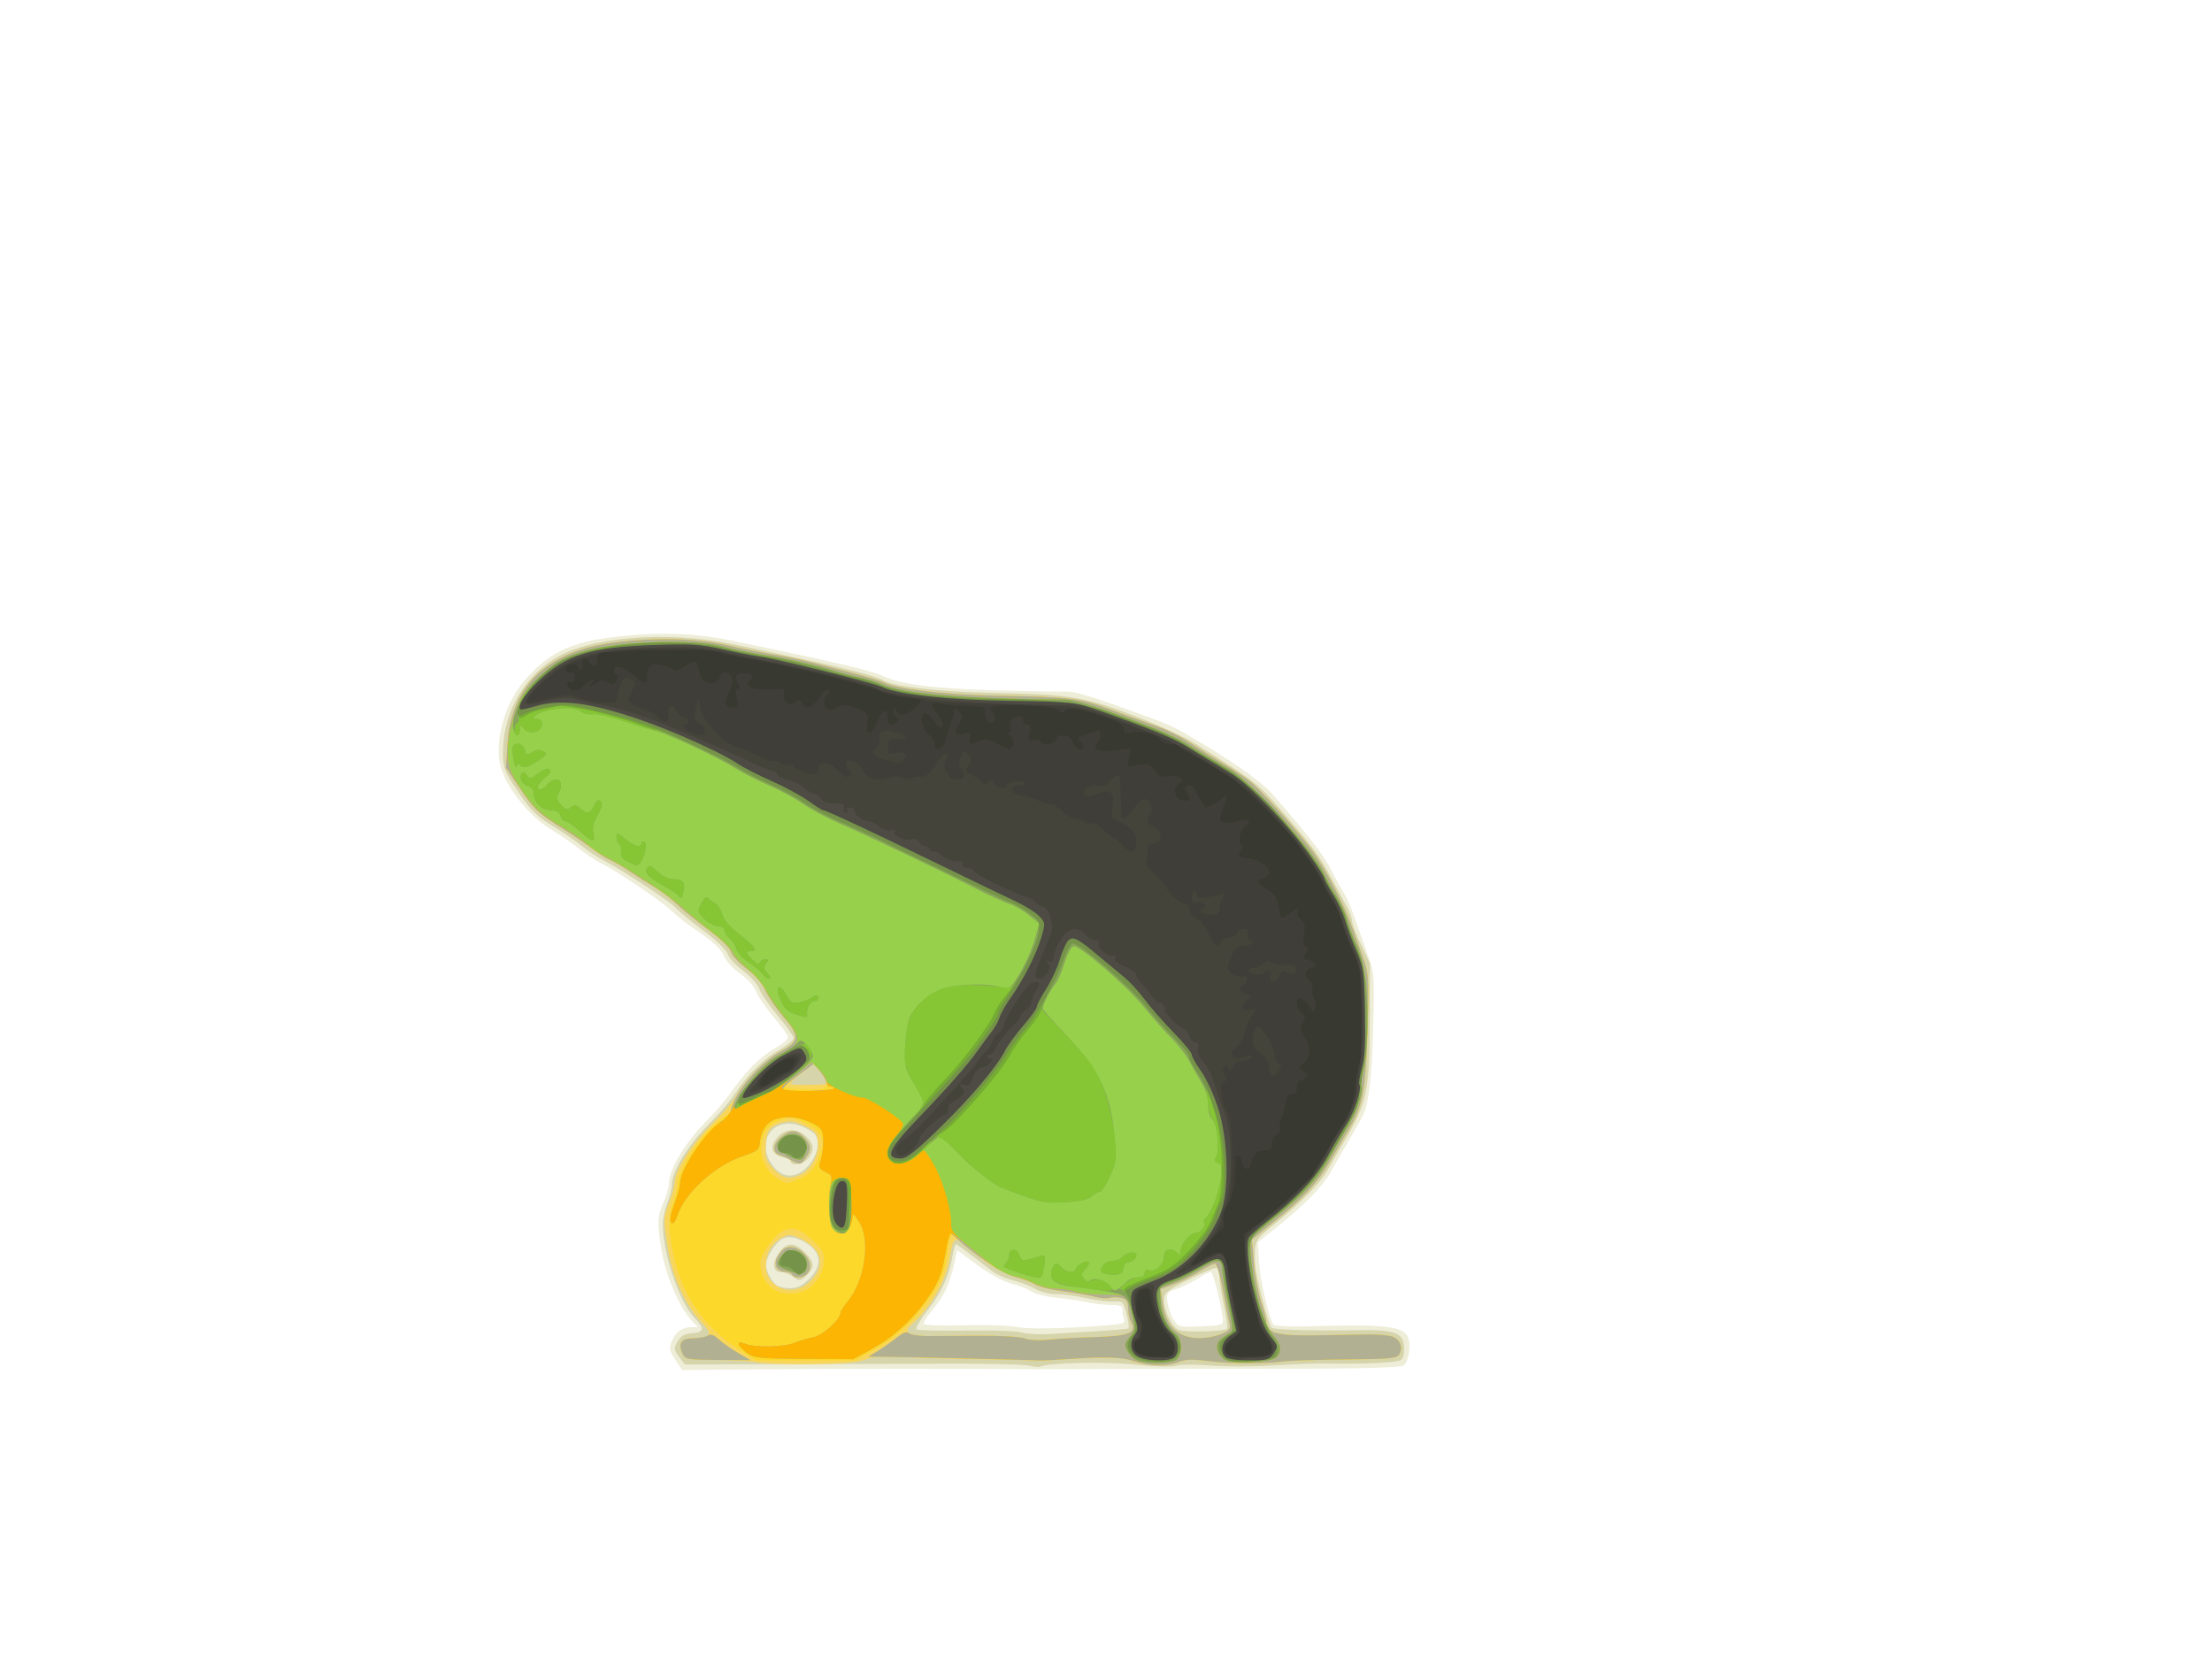 <?xml version="1.0" encoding="UTF-8" standalone="no"?>
<svg
   xmlns:dc="http://purl.org/dc/elements/1.1/"
   xmlns:cc="http://creativecommons.org/ns#"
   xmlns:rdf="http://www.w3.org/1999/02/22-rdf-syntax-ns#"
   xmlns:svg="http://www.w3.org/2000/svg"
   xmlns="http://www.w3.org/2000/svg"
   viewBox="0 0 800 600"
   height="600"
   width="800"
   version="1.1"
   id="svg9902">
  <defs
     id="defs9906" />
  <g
     id="g11053">
    <path
       id="path11083"
       d="m 244.223,491.761 c -2.223,-3.36 -2.346,-4.049 -1.211,-6.788 C 244.407,481.603 246.699,480 250.121,480 l 2.253,0 -2.542,-2.75 c -4.03,-4.36 -8.877,-15.567 -10.381,-24 -1.869,-10.482 -1.789,-13.289 0.527,-18.391 1.088,-2.398 1.988,-5.646 2,-7.219 0.035,-4.613 6.025,-14.606 12.961,-21.624 3.542,-3.584 7.866,-8.604 9.61,-11.157 4.93,-7.219 10.456,-12.746 15.674,-15.676 2.627,-1.475 4.776,-3.28 4.776,-4.011 5.6e-4,-0.731 -2.231,-3.895 -4.959,-7.031 -2.728,-3.136 -5.649,-7.351 -6.491,-9.367 -0.917,-2.194 -3.284,-4.871 -5.899,-6.669 -2.402,-1.653 -4.929,-4.36 -5.615,-6.016 -1.197,-2.889 -4.49,-5.882 -12.033,-10.935 -1.927,-1.291 -5.079,-3.833 -7.004,-5.649 -3.916,-3.694 -19.324,-14.113 -25.569,-17.29 -2.238,-1.139 -5.926,-3.565 -8.195,-5.392 -2.269,-1.827 -6.97,-5.049 -10.448,-7.161 -7.849,-4.765 -16.552,-16.126 -17.98,-23.47 -1.864,-9.586 2.265,-22.833 9.652,-30.969 9.144,-10.071 17.311,-13.557 35.835,-15.298 14.484,-1.361 26.105,-0.789 39.205,1.93 36.163,7.506 49.952,10.752 54,12.713 6.105,2.958 18.928,4.557 41,5.112 12.1,0.304 23.446,0.503 25.212,0.441 3.092,-0.108 9.517,1.88 28.776,8.904 9.103,3.32 10.659,4.08 20.512,10.019 13.241,7.981 21.79,14.199 25.655,18.661 13.135,15.164 18.285,21.837 20.847,27.01 1.576,3.183 3.618,6.911 4.538,8.286 0.919,1.375 2.606,5.2 3.749,8.5 1.142,3.3 3.259,9.312 4.705,13.359 2.553,7.15 2.615,7.875 2.176,25.5 -0.455,18.291 -1.523,28.045 -3.571,32.641 -0.613,1.375 -3.112,5.875 -5.554,10 -2.442,4.125 -5.371,9.185 -6.51,11.245 -2.604,4.711 -9.431,11.676 -18.815,19.197 l -7.28,5.835 0.399,7.112 c 0.354,6.313 3.441,19.828 5.167,22.62 0.423,0.685 6.87,0.86 19.025,0.515 21.137,-0.599 27.988,0.324 29.661,3.997 1.217,2.672 0.34,8.808 -1.468,10.265 -1.234,0.995 -18.249,1.323 -65.224,1.257 -13.75,-0.019 -33.325,0.017 -43.5,0.08 -10.175,0.063 -20.75,0.098 -23.5,0.077 -29.908,-0.228 -70.913,-0.222 -96.902,0.012 l -31.902,0.288 -2.474,-3.739 z m 155.599,-12.388 c 5.937,-0.452 7.214,-0.839 6.75,-2.047 C 406.257,476.507 406,474.973 406,473.918 c 0,-1.586 -0.735,-1.922 -4.25,-1.942 -2.337,-0.013 -6.05,-0.448 -8.25,-0.965 -2.2,-0.518 -7.15,-1.24 -11,-1.604 -3.85,-0.364 -8.125,-1.412 -9.5,-2.329 -1.375,-0.916 -4.671,-2.216 -7.325,-2.889 -2.921,-0.74 -7.727,-3.368 -12.177,-6.659 l -7.352,-5.437 -1.065,4.967 c -1.524,7.107 -3.511,11.408 -7.546,16.332 -1.944,2.372 -3.534,4.756 -3.534,5.297 0,0.617 5.519,0.849 14.807,0.623 8.144,-0.199 16.581,0.058 18.75,0.57 3.766,0.89 16.514,0.689 32.264,-0.51 z m 42.418,-2.45 C 441.634,471.28 438.727,460 437.878,460 c -0.507,0 -2.599,1.079 -4.65,2.399 -2.051,1.319 -5.461,3.001 -7.578,3.737 -3.67,1.276 -3.827,1.508 -3.364,4.963 0.267,1.994 1.268,4.818 2.224,6.277 1.68,2.564 2.008,2.641 9.864,2.312 7.924,-0.332 8.119,-0.401 7.866,-2.764 z"
       style="fill:#eeedd8" />
    <path
       id="path11081"
       d="m 372,493.867 c -1.925,-0.447 -16.325,-0.754 -32,-0.682 -15.675,0.072 -42.855,0.168 -60.4,0.213 l -31.9,0.082 -2.08,-2.786 c -1.919,-2.57 -1.963,-2.995 -0.569,-5.49 1.148,-2.055 2.403,-2.779 5.229,-3.015 4.474,-0.373 4.655,-1.608 0.826,-5.642 -5.676,-5.981 -11.702,-24.251 -11.351,-34.411 0.064,-1.85 0.82,-5.122 1.68,-7.27 0.86,-2.149 1.563,-5.072 1.563,-6.497 0,-4.552 6.144,-14.586 13.284,-21.694 3.77,-3.753 8.061,-8.719 9.536,-11.034 4.239,-6.657 10.24,-12.629 15.931,-15.856 2.888,-1.637 5.25,-3.583 5.25,-4.324 0,-0.741 -2.436,-4.219 -5.413,-7.728 -2.977,-3.509 -6.078,-7.971 -6.89,-9.916 -0.848,-2.03 -3.418,-4.929 -6.036,-6.809 -2.507,-1.8 -4.981,-4.486 -5.498,-5.968 -0.564,-1.617 -4.082,-5.015 -8.802,-8.498 -4.324,-3.192 -8.762,-6.847 -9.862,-8.121 -1.988,-2.303 -19.747,-13.97 -26.569,-17.454 -1.963,-1.003 -5.426,-3.318 -7.695,-5.145 -2.269,-1.827 -7.082,-5.12 -10.697,-7.317 -5.336,-3.244 -7.6,-5.5 -12.043,-12 -4.727,-6.916 -5.488,-8.685 -5.59,-13.005 -0.341,-14.389 6.481,-27.486 18.265,-35.064 12.567,-8.082 40.665,-10.467 64.721,-5.493 33.366,6.899 51.262,11.186 54.328,13.012 3.922,2.337 19.952,4.235 38.972,4.616 28.954,0.58 33.663,1.327 51.808,8.225 8.525,3.241 18.425,7.728 22,9.971 21.571,13.536 23.1,14.718 31.317,24.212 11.501,13.288 13.909,16.534 18.188,24.521 2.063,3.85 4.593,8.558 5.623,10.461 1.029,1.904 1.872,4.204 1.872,5.112 0,0.908 1.458,4.75 3.24,8.539 l 3.24,6.888 -0.075,19 c -0.109,27.485 -0.896,31.323 -9.332,45.5 -2.127,3.575 -4.785,8.147 -5.907,10.161 -2.587,4.644 -9.639,11.823 -18.914,19.256 -7.552,6.052 -7.7,6.347 -7.301,14.583 0.214,4.428 4.662,21.861 5.911,23.17 0.742,0.778 13.592,1.163 30.404,0.911 14.306,-0.215 17.093,0.741 17.536,6.011 0.176,2.101 -0.251,4.036 -1.035,4.687 -1.269,1.053 -12.569,1.616 -26.766,1.335 -3.575,-0.071 -12.35,0.246 -19.5,0.705 -7.15,0.459 -17.275,0.473 -22.5,0.033 -5.225,-0.44 -10.922,-0.41 -12.661,0.068 -1.948,0.536 -7.653,0.381 -14.865,-0.403 -10.464,-1.137 -31.535,-0.676 -34.201,0.749 -0.425,0.227 -2.348,0.047 -4.273,-0.4 z m 25,-12.437 c 5.775,-0.343 10.772,-0.791 11.103,-0.995 0.332,-0.204 0.047,-2.523 -0.633,-5.153 -1.187,-4.592 -1.369,-4.773 -4.603,-4.559 -1.852,0.123 -6.381,-0.44 -10.065,-1.25 -3.684,-0.81 -8.634,-1.475 -11,-1.477 -2.391,-0.002 -5.636,-0.813 -7.303,-1.825 -1.65,-1.002 -5.208,-2.374 -7.907,-3.05 -2.699,-0.676 -6.074,-2.128 -7.5,-3.226 C 348.396,451.657 346.152,450 345.695,450 c -0.285,0 -0.835,1.913 -1.222,4.25 -1.177,7.11 -3.857,12.955 -8.947,19.509 -2.669,3.437 -4.516,6.584 -4.106,6.995 0.411,0.411 8.472,0.619 17.913,0.463 9.442,-0.156 18.516,0.157 20.166,0.696 1.65,0.538 6.15,0.79 10,0.56 3.85,-0.23 11.725,-0.7 17.5,-1.042 z m 46.773,-0.869 c 0.311,-0.311 -0.185,-4.063 -1.103,-8.336 C 441.751,467.951 441,463.254 441,461.786 c 0,-1.467 -0.395,-2.912 -0.878,-3.211 -0.483,-0.299 -4.983,1.537 -10,4.079 -8.401,4.257 -9.122,4.855 -9.122,7.583 0,4.042 2.862,9.759 5.407,10.802 2.188,0.896 16.383,0.506 17.366,-0.478 z M 292.6,462.6 c 4.107,-4.107 4.506,-8.213 1.107,-11.406 -3.397,-3.192 -8.086,-4.597 -10.69,-3.204 -2.513,1.345 -6.008,6.756 -6.014,9.309 -0.006,2.792 2.775,7.498 4.733,8.008 4.895,1.277 7.537,0.618 10.864,-2.708 z m -6.159,-1.068 c -1.068,-0.807 -2.954,-1.482 -4.191,-1.5 -2.948,-0.042 -3.037,-3.762 -0.177,-7.397 2.69,-3.42 5.383,-3.333 9.004,0.288 3.438,3.438 3.656,5.344 0.923,8.077 -2.389,2.389 -3.023,2.45 -5.559,0.532 z m 5.626,-39.603 c 3.643,-3.9 4.805,-9.308 2.537,-11.813 -0.898,-0.993 -3.403,-2.389 -5.567,-3.103 -9.786,-3.23 -15.909,6.223 -9.487,14.643 3.491,4.577 8.395,4.684 12.516,0.273 z M 286,420.079 c 0,-0.506 -1.312,-1.209 -2.916,-1.561 -3.305,-0.726 -4.522,-2.831 -3.135,-5.423 2.58,-4.821 7.69,-5.722 11.604,-2.046 2.839,2.667 3.064,4.625 0.891,7.728 -1.522,2.174 -6.443,3.168 -6.443,1.302 z"
       style="fill:#d6d4ab" />
    <path
       id="path11079"
       d="m 273.767,492.718 c -1.164,-0.43 -7.471,-0.82 -14.016,-0.866 -11.438,-0.081 -11.941,-0.174 -12.957,-2.404 -1.663,-3.65 -0.373,-5.445 3.924,-5.463 6.768,-0.027 7.323,-1.341 2.618,-6.196 -4.934,-5.092 -9.926,-15.684 -11.394,-24.179 -2.171,-12.559 -2.172,-12.992 -0.034,-18.397 1.15,-2.908 2.091,-6.315 2.091,-7.572 0,-4.295 6.239,-14.05 13.522,-21.141 3.954,-3.85 7.884,-8.353 8.734,-10.007 2.598,-5.057 10.968,-13.456 16.245,-16.299 6.663,-3.59 6.809,-5.518 0.932,-12.303 -2.569,-2.965 -5.542,-7.314 -6.608,-9.665 -1.216,-2.682 -3.794,-5.659 -6.923,-7.995 -2.742,-2.047 -5.25,-4.777 -5.574,-6.066 -0.349,-1.391 -3.688,-4.628 -8.208,-7.957 -4.191,-3.087 -9.266,-7.209 -11.279,-9.16 -2.013,-1.951 -5.577,-4.673 -7.92,-6.048 -2.343,-1.375 -6.445,-3.978 -9.116,-5.785 -2.671,-1.807 -5.858,-3.674 -7.081,-4.151 -1.223,-0.476 -4.209,-2.373 -6.636,-4.215 -2.427,-1.842 -8.017,-5.605 -12.423,-8.361 -6.855,-4.289 -8.778,-6.152 -13.332,-12.915 l -5.321,-7.903 0.432,-7.585 c 1.024,-17.967 9.621,-29.38 26.386,-35.028 12.96,-4.366 39.088,-5.214 53.17,-1.725 3.575,0.886 10.775,2.348 16,3.249 5.225,0.901 11.975,2.294 15,3.095 3.025,0.801 9.667,2.538 14.759,3.86 5.093,1.322 10.045,2.825 11.006,3.339 4.315,2.31 21.612,4.358 39.734,4.705 28.388,0.545 30.827,0.834 42,4.977 5.5,2.04 12.301,4.506 15.114,5.48 6.163,2.134 10.348,4.251 16.54,8.367 2.562,1.703 6.98,4.446 9.818,6.096 2.838,1.65 6.893,4.35 9.012,6 3.871,3.015 16.959,17.545 22.514,24.994 5.057,6.783 11.749,19.748 14.971,29.006 0.957,2.75 2.621,7.428 3.698,10.397 1.744,4.806 1.908,7.323 1.506,23 -0.605,23.617 -1.666,29.787 -6.536,38.011 -2.147,3.626 -5.471,9.293 -7.387,12.593 -4.209,7.249 -9.662,13.076 -20.104,21.479 l -7.856,6.322 0.707,8.487 c 0.389,4.668 1.561,10.971 2.606,14.006 1.044,3.035 1.899,6.338 1.899,7.339 0,3.949 4.025,5.04 17.695,4.798 7.042,-0.125 15.505,-0.265 18.805,-0.312 3.3,-0.046 7.208,0.246 8.683,0.65 3.046,0.834 4.416,3.837 2.948,6.46 -0.886,1.583 -2.927,1.788 -19.311,1.937 -10.076,0.092 -20.12,0.405 -22.32,0.696 -7.212,0.955 -19.859,0.913 -27.5,-0.091 -5.896,-0.775 -8.239,-0.688 -10.956,0.406 -3.733,1.503 -13.655,1.135 -16.95,-0.628 -2.282,-1.222 -9.544,-1.407 -22.094,-0.565 -5.225,0.351 -10.175,0.596 -11,0.544 -0.825,-0.051 -11.85,-0.266 -24.5,-0.478 -12.65,-0.212 -25.281,-0.67 -28.07,-1.018 -3.548,-0.443 -6.549,-0.13 -10,1.044 -3.743,1.273 -8.86,1.706 -21.239,1.799 -8.97,0.067 -17.261,-0.23 -18.425,-0.66 z m 121.573,-9.106 c 13.077,-0.401 15.86,-1.5 13.758,-5.429 C 408.494,477.054 408,474.76 408,473.085 c 0,-2.415 -0.518,-3.177 -2.498,-3.674 -1.374,-0.345 -3.222,-0.349 -4.107,-0.009 -0.885,0.34 -3.317,0.158 -5.404,-0.404 -2.087,-0.562 -7.291,-1.465 -11.564,-2.007 -4.273,-0.542 -8.776,-1.644 -10.005,-2.45 -1.23,-0.806 -4.415,-2.009 -7.079,-2.674 -4.553,-1.137 -12.301,-6.038 -18.64,-11.792 -3.32,-3.014 -4.161,-2.23 -5.197,4.841 -1.205,8.227 -7.155,18.54 -13.998,24.264 -3.029,2.533 -0.73,4.036 6.149,4.02 3.214,-0.008 11.764,-0.057 18.999,-0.109 7.236,-0.052 14.211,0.352 15.5,0.897 1.289,0.546 4.819,0.766 7.844,0.49 3.025,-0.276 10.828,-0.665 17.34,-0.865 z m 46.302,-1.107 c 2.949,-1.232 3.482,-1.891 3.033,-3.75 -0.299,-1.24 -1.348,-6.643 -2.33,-12.005 -0.982,-5.362 -2.273,-9.75 -2.869,-9.75 -0.596,0 -3.084,1.256 -5.53,2.791 -2.445,1.535 -6.637,3.618 -9.314,4.628 l -4.868,1.836 0.602,4.389 c 1.244,9.076 5.441,13.24 13.417,13.315 2.355,0.022 5.892,-0.633 7.86,-1.455 z M 292.67,463.77 c 5.966,-5.411 4.93,-11.706 -2.548,-15.479 -3.944,-1.99 -4.649,-2.069 -7.101,-0.801 C 279.219,449.455 277,453.252 277,457.791 c 0,7.998 9.462,11.609 15.67,5.979 z M 286.5,461 c -0.34,-0.55 -1.436,-1 -2.437,-1 -2.994,0 -4.415,-2.469 -2.983,-5.186 0.67,-1.273 1.714,-2.645 2.319,-3.049 4.899,-3.271 12.515,4.92 8.4,9.035 -1.458,1.458 -4.453,1.571 -5.3,0.2 z m 2.978,-36.172 c 3.802,-1.732 6.708,-7.029 6.335,-11.547 -0.278,-3.369 -0.803,-4.025 -4.816,-6.019 -3.824,-1.9 -5.068,-2.082 -8.238,-1.206 -4.094,1.13 -5.45,2.882 -5.764,7.444 -0.36,5.243 -0.058,6.221 2.907,9.394 3.105,3.324 5.476,3.802 9.576,1.934 z M 286,419.547 c -1.375,-0.77 -3.288,-1.644 -4.25,-1.942 -2.582,-0.801 -2.127,-4.164 0.885,-6.533 3.407,-2.68 5.504,-2.618 8.191,0.242 2.578,2.744 2.72,4.461 0.618,7.463 -1.813,2.588 -2.118,2.631 -5.443,0.77 z M 298,392.125 c 1.545,-0.193 1.198,-1.366 -1.345,-4.543 l -2.335,-2.918 -4.684,3.577 c -2.576,1.967 -4.223,3.73 -3.66,3.918 0.918,0.306 9.499,0.282 12.024,-0.034 z"
       style="fill:#f8d65c" />
    <path
       id="path11077"
       d="m 410.122,492.293 c -4.25,-1.48 -10.072,-1.683 -23.122,-0.807 -5.225,0.351 -10.175,0.598 -11,0.55 -3.428,-0.199 -52.881,-1.364 -57.272,-1.348 l -4.772,0.017 3.272,-1.979 c 1.799,-1.088 4.888,-3.253 6.863,-4.811 2.54,-2.003 3.903,-2.52 4.656,-1.767 0.586,0.586 3.695,1.058 6.909,1.051 3.214,-0.008 11.774,-0.057 19.022,-0.109 7.248,-0.052 14.447,0.388 15.998,0.977 1.596,0.607 5.206,0.805 8.321,0.458 3.026,-0.338 10.605,-0.763 16.842,-0.944 12.555,-0.366 15.344,-1.501 13.258,-5.398 C 408.494,477.054 408,474.76 408,473.085 c 0,-2.415 -0.518,-3.177 -2.498,-3.674 -1.374,-0.345 -3.222,-0.349 -4.107,-0.009 -0.885,0.34 -3.317,0.158 -5.404,-0.404 -2.087,-0.562 -7.291,-1.465 -11.564,-2.007 -4.273,-0.542 -8.776,-1.644 -10.005,-2.45 -1.23,-0.806 -4.415,-2.013 -7.079,-2.683 -4.446,-1.118 -15.094,-8.071 -21.031,-13.734 -2.539,-2.421 -2.696,-2.165 -3.903,6.359 -0.96,6.783 -2.655,10.503 -7.963,17.483 -5.574,7.329 -11.108,12.157 -19.042,16.611 L 309.308,492 l -17.999,0 -17.999,0 -5.905,-3.827 c -12.978,-8.41 -20.785,-19.723 -23.85,-34.561 -1.951,-9.443 -1.965,-14.387 -0.055,-18.958 0.825,-1.974 1.5,-4.806 1.5,-6.291 0,-5.527 9.406,-19.381 16.221,-23.891 2.179,-1.442 3.715,-2.869 3.413,-3.171 -1.012,-1.012 3.106,-7.751 8.009,-13.107 2.671,-2.918 7.107,-6.518 9.857,-8 6.663,-3.59 6.809,-5.518 0.932,-12.303 -2.569,-2.965 -5.542,-7.314 -6.608,-9.665 -1.216,-2.682 -3.794,-5.659 -6.923,-7.995 -2.742,-2.047 -5.25,-4.777 -5.574,-6.066 -0.349,-1.391 -3.688,-4.628 -8.208,-7.957 -4.191,-3.087 -9.266,-7.209 -11.279,-9.16 -2.013,-1.951 -5.577,-4.673 -7.92,-6.048 -2.343,-1.375 -6.445,-3.978 -9.116,-5.785 -2.671,-1.807 -5.858,-3.674 -7.081,-4.151 -1.223,-0.476 -4.209,-2.373 -6.636,-4.215 -2.427,-1.842 -8.017,-5.605 -12.423,-8.361 -6.855,-4.289 -8.778,-6.152 -13.332,-12.915 l -5.321,-7.903 0.432,-7.585 c 1.024,-17.967 9.621,-29.38 26.386,-35.028 12.96,-4.366 39.088,-5.214 53.17,-1.725 3.575,0.886 10.775,2.348 16,3.249 5.225,0.901 11.975,2.294 15,3.095 3.025,0.801 9.667,2.538 14.759,3.86 5.093,1.322 10.045,2.825 11.006,3.339 4.315,2.31 21.612,4.358 39.734,4.705 28.388,0.545 30.827,0.834 42,4.977 5.5,2.04 12.301,4.506 15.114,5.48 6.163,2.134 10.348,4.251 16.54,8.367 2.562,1.703 6.98,4.446 9.818,6.096 2.838,1.65 6.893,4.35 9.012,6 3.871,3.015 16.959,17.545 22.514,24.994 5.057,6.783 11.749,19.748 14.971,29.006 0.957,2.75 2.621,7.428 3.698,10.397 1.744,4.806 1.908,7.323 1.506,23 -0.605,23.617 -1.666,29.787 -6.536,38.011 -2.147,3.626 -5.471,9.293 -7.387,12.593 -4.209,7.249 -9.662,13.076 -20.104,21.479 l -7.856,6.322 0.707,8.487 c 0.389,4.668 1.561,10.971 2.606,14.006 1.044,3.035 1.899,6.338 1.899,7.339 0,3.949 4.025,5.04 17.695,4.798 7.042,-0.125 15.505,-0.265 18.805,-0.312 3.3,-0.046 7.208,0.246 8.683,0.65 3.046,0.834 4.416,3.837 2.948,6.46 -0.886,1.583 -2.927,1.788 -19.311,1.937 -10.076,0.092 -20.12,0.405 -22.32,0.696 -7.212,0.955 -19.859,0.913 -27.5,-0.091 -5.791,-0.761 -8.255,-0.682 -10.814,0.347 -3.924,1.577 -11.011,1.434 -16.065,-0.326 z m 31.52,-9.788 c 2.949,-1.232 3.482,-1.891 3.033,-3.75 -0.299,-1.24 -1.348,-6.643 -2.33,-12.005 -0.982,-5.362 -2.273,-9.75 -2.869,-9.75 -0.596,0 -3.084,1.256 -5.53,2.791 -2.445,1.535 -6.637,3.618 -9.314,4.628 l -4.868,1.836 0.602,4.389 c 1.244,9.076 5.441,13.24 13.417,13.315 2.355,0.022 5.892,-0.633 7.86,-1.455 z M 290.601,466.985 C 294.457,465.634 298,460.281 298,455.804 c 0,-2.881 -0.752,-4.251 -3.889,-7.086 -4.698,-4.244 -7.019,-5.085 -10.445,-3.782 C 280.497,446.142 275,453.477 275,456.501 c 0,8.684 7.106,13.459 15.601,10.484 z M 286.5,461 c -0.34,-0.55 -1.436,-1 -2.437,-1 -2.994,0 -4.415,-2.469 -2.983,-5.186 0.67,-1.273 1.714,-2.645 2.319,-3.049 4.899,-3.271 12.515,4.92 8.4,9.035 -1.458,1.458 -4.453,1.571 -5.3,0.2 z m 2.518,-34.624 c 4.077,-1.631 6.325,-4.598 8.055,-10.633 1.215,-4.237 -0.623,-7.191 -6.062,-9.738 -4.136,-1.937 -5.248,-2.083 -8.274,-1.084 -4.777,1.577 -6.888,4.211 -7.444,9.288 -0.535,4.886 2.385,10.309 6.737,12.511 3.029,1.533 2.194,1.574 6.988,-0.345 z M 286,419.547 c -1.375,-0.77 -3.288,-1.644 -4.25,-1.942 -2.582,-0.801 -2.127,-4.164 0.885,-6.533 3.407,-2.68 5.504,-2.618 8.191,0.242 2.578,2.744 2.72,4.461 0.618,7.463 -1.813,2.588 -2.118,2.631 -5.443,0.77 z M 298.995,392.25 c -0.003,-0.963 -1.049,-3.055 -2.325,-4.65 l -2.32,-2.9 -5.175,3.863 c -2.846,2.125 -5.175,4.217 -5.175,4.65 0,0.433 3.375,0.787 7.5,0.787 6.478,0 7.499,-0.238 7.495,-1.75 z m -52.2,97.2 c -1.664,-3.653 -0.376,-5.448 3.923,-5.466 2.08,-0.008 4.452,-0.439 5.271,-0.957 1.069,-0.676 2.2,-0.287 4,1.373 1.381,1.273 4.523,3.487 6.983,4.919 l 4.473,2.604 -11.796,-0.075 c -11.338,-0.072 -11.837,-0.165 -12.855,-2.398 z"
       style="fill:#fcd82b" />
    <path
       id="path11075"
       d="m 410.122,492.293 c -4.25,-1.48 -10.072,-1.683 -23.122,-0.807 -5.225,0.351 -10.175,0.598 -11,0.55 -3.428,-0.199 -52.881,-1.364 -57.272,-1.348 l -4.772,0.017 3.272,-1.979 c 1.799,-1.088 4.888,-3.253 6.863,-4.811 2.54,-2.003 3.903,-2.52 4.656,-1.767 0.586,0.586 3.695,1.058 6.909,1.051 3.214,-0.008 11.774,-0.057 19.022,-0.109 7.248,-0.052 14.447,0.388 15.998,0.977 1.596,0.607 5.206,0.805 8.321,0.458 3.026,-0.338 10.605,-0.763 16.842,-0.944 12.555,-0.366 15.344,-1.501 13.258,-5.398 C 408.494,477.054 408,474.76 408,473.085 c 0,-2.415 -0.518,-3.177 -2.498,-3.674 -1.374,-0.345 -3.222,-0.349 -4.107,-0.009 -0.885,0.34 -3.317,0.158 -5.404,-0.404 -2.087,-0.562 -7.291,-1.465 -11.564,-2.007 -4.273,-0.542 -8.776,-1.644 -10.005,-2.45 -1.23,-0.806 -4.415,-2.013 -7.079,-2.683 -4.452,-1.12 -15.093,-8.071 -21.051,-13.752 C 345.077,446.947 343.881,446 343.633,446 c -0.248,0 -1.014,3.263 -1.701,7.25 -1.421,8.24 -2.692,11.154 -7.996,18.336 -4.983,6.747 -11.801,12.636 -19.303,16.673 L 308.5,491.559 290.694,491.433 c -16.023,-0.113 -18.07,-0.323 -20.437,-2.09 -3.748,-2.799 -4.176,-4.643 -0.778,-3.351 3.783,1.438 14.016,1.246 17.803,-0.335 1.77,-0.739 4.858,-1.65 6.862,-2.026 3.448,-0.646 9.855,-6.431 9.855,-8.898 0,-0.519 1.09,-2.24 2.422,-3.823 6.314,-7.504 8.543,-22.289 4.358,-28.91 -2.178,-3.445 -2.218,-3.461 -2.592,-1 -0.774,5.099 -5.128,6.85 -7.236,2.911 -1.277,-2.386 -1.551,-10.906 -0.505,-15.67 0.621,-2.829 0.389,-3.359 -1.937,-4.419 -2.058,-0.938 -2.491,-1.66 -1.955,-3.263 1.446,-4.326 1.642,-10.617 0.377,-12.141 C 295.112,406.225 289.317,404 285.425,404 c -6.53,0 -10.006,3.048 -10.64,9.328 -0.25,2.482 -1.003,3.069 -6.142,4.798 -10.144,3.412 -20.971,13.274 -23.721,21.608 -0.758,2.297 -1.472,3.117 -2.138,2.452 -0.665,-0.665 -0.295,-2.88 1.108,-6.63 1.159,-3.097 2.107,-6.527 2.107,-7.622 0,-5.221 9.341,-18.825 15.773,-22.969 1.25,-0.806 2.453,-2.433 2.674,-3.617 1.161,-6.237 10.349,-17.002 18.053,-21.154 6.663,-3.59 6.809,-5.518 0.932,-12.303 -2.569,-2.965 -5.542,-7.314 -6.608,-9.665 -1.216,-2.682 -3.794,-5.659 -6.923,-7.995 -2.742,-2.047 -5.25,-4.777 -5.574,-6.066 -0.349,-1.391 -3.688,-4.628 -8.208,-7.957 -4.191,-3.087 -9.266,-7.209 -11.279,-9.16 -2.013,-1.951 -5.577,-4.673 -7.92,-6.048 -2.343,-1.375 -6.445,-3.978 -9.116,-5.785 -2.671,-1.807 -5.858,-3.674 -7.081,-4.151 -1.223,-0.476 -4.209,-2.373 -6.636,-4.215 -2.427,-1.842 -8.017,-5.605 -12.423,-8.361 -6.855,-4.289 -8.778,-6.152 -13.332,-12.915 l -5.321,-7.903 0.432,-7.585 c 1.024,-17.967 9.621,-29.38 26.386,-35.028 12.96,-4.366 39.088,-5.214 53.17,-1.725 3.575,0.886 10.775,2.348 16,3.249 5.225,0.901 11.975,2.294 15,3.095 3.025,0.801 9.667,2.538 14.759,3.86 5.093,1.322 10.045,2.825 11.006,3.339 4.315,2.31 21.612,4.358 39.734,4.705 28.388,0.545 30.827,0.834 42,4.977 5.5,2.04 12.301,4.506 15.114,5.48 6.163,2.134 10.348,4.251 16.54,8.367 2.562,1.703 6.98,4.446 9.818,6.096 2.838,1.65 6.893,4.35 9.012,6 3.871,3.015 16.959,17.545 22.514,24.994 5.057,6.783 11.749,19.748 14.971,29.006 0.957,2.75 2.621,7.428 3.698,10.397 1.744,4.806 1.908,7.323 1.506,23 -0.605,23.617 -1.666,29.787 -6.536,38.011 -2.147,3.626 -5.471,9.293 -7.387,12.593 -4.209,7.249 -9.662,13.076 -20.104,21.479 l -7.856,6.322 0.707,8.487 c 0.389,4.668 1.561,10.971 2.606,14.006 1.044,3.035 1.899,6.338 1.899,7.339 0,3.949 4.025,5.04 17.695,4.798 7.042,-0.125 15.505,-0.265 18.805,-0.312 3.3,-0.046 7.208,0.246 8.683,0.65 3.046,0.834 4.416,3.837 2.948,6.46 -0.886,1.583 -2.927,1.788 -19.311,1.937 -10.076,0.092 -20.12,0.405 -22.32,0.696 -7.212,0.955 -19.859,0.913 -27.5,-0.091 -5.791,-0.761 -8.255,-0.682 -10.814,0.347 -3.924,1.577 -11.011,1.434 -16.065,-0.326 z m 31.52,-9.788 c 2.949,-1.232 3.482,-1.891 3.033,-3.75 -0.299,-1.24 -1.348,-6.643 -2.33,-12.005 -0.982,-5.362 -2.273,-9.75 -2.869,-9.75 -0.596,0 -3.084,1.256 -5.53,2.791 -2.445,1.535 -6.637,3.618 -9.314,4.628 l -4.868,1.836 0.602,4.389 c 1.244,9.076 5.441,13.24 13.417,13.315 2.355,0.022 5.892,-0.633 7.86,-1.455 z M 301.621,393.713 C 302.013,393.321 301.583,393 300.667,393 c -0.917,0 -1.669,-0.562 -1.672,-1.25 -0.003,-0.688 -1.044,-2.548 -2.314,-4.135 l -2.309,-2.885 -6.195,4.56 c -4.563,3.359 -5.732,4.666 -4.436,4.961 2.892,0.659 17.11,0.231 17.879,-0.538 z m -54.825,95.738 c -1.664,-3.653 -0.376,-5.448 3.923,-5.466 2.08,-0.008 4.452,-0.439 5.271,-0.957 1.069,-0.676 2.2,-0.287 4,1.373 1.381,1.273 4.523,3.487 6.983,4.919 l 4.473,2.604 -11.796,-0.075 c -11.338,-0.072 -11.837,-0.165 -12.855,-2.398 z M 286.5,461 c -0.34,-0.55 -1.436,-1 -2.437,-1 -2.994,0 -4.415,-2.469 -2.983,-5.186 0.67,-1.273 1.714,-2.645 2.319,-3.049 4.899,-3.271 12.515,4.92 8.4,9.035 -1.458,1.458 -4.453,1.571 -5.3,0.2 z M 286,419.547 c -1.375,-0.77 -3.288,-1.644 -4.25,-1.942 -2.582,-0.801 -2.127,-4.164 0.885,-6.533 3.407,-2.68 5.504,-2.618 8.191,0.242 2.578,2.744 2.72,4.461 0.618,7.463 -1.813,2.588 -2.118,2.631 -5.443,0.77 z"
       style="fill:#b2b093" />
    <path
       id="path11073"
       d="M 411.315,491.993 C 409.232,491.153 407,488.167 407,486.219 c 0,-0.502 0.838,-1.879 1.863,-3.06 1.583,-1.825 1.715,-2.786 0.877,-6.403 -2.021,-8.726 -1.791,-8.528 -9.918,-8.586 -4.027,-0.029 -8.894,-0.529 -10.815,-1.111 C 387.085,466.476 383.8,466 381.707,466 c -2.093,0 -5.246,-0.745 -7.007,-1.656 -1.76,-0.911 -5.344,-2.221 -7.963,-2.913 -2.62,-0.691 -6.22,-2.442 -8,-3.891 -1.78,-1.448 -5.685,-4.638 -8.677,-7.087 C 347.068,448.004 344.296,446 343.901,446 c -0.395,0 -1.282,3.263 -1.969,7.25 -1.421,8.24 -2.692,11.154 -7.996,18.336 -4.983,6.747 -11.801,12.636 -19.303,16.673 L 308.5,491.559 290.694,491.433 c -16.023,-0.113 -18.07,-0.323 -20.437,-2.09 -3.748,-2.799 -4.176,-4.643 -0.778,-3.351 3.783,1.438 14.016,1.246 17.803,-0.335 1.77,-0.739 4.858,-1.65 6.862,-2.026 3.448,-0.646 9.855,-6.431 9.855,-8.898 0,-0.519 1.09,-2.24 2.422,-3.823 6.314,-7.504 8.543,-22.289 4.358,-28.91 -2.178,-3.445 -2.218,-3.461 -2.592,-1 -0.774,5.099 -5.128,6.85 -7.236,2.911 -1.277,-2.386 -1.551,-10.906 -0.505,-15.67 0.621,-2.829 0.389,-3.359 -1.937,-4.419 -2.058,-0.938 -2.491,-1.66 -1.955,-3.263 1.446,-4.326 1.642,-10.617 0.377,-12.141 C 295.112,406.225 289.317,404 285.425,404 c -6.53,0 -10.006,3.048 -10.64,9.328 -0.25,2.482 -1.003,3.069 -6.142,4.798 -10.144,3.412 -20.971,13.274 -23.721,21.608 -0.758,2.297 -1.472,3.117 -2.138,2.452 -0.665,-0.665 -0.295,-2.88 1.108,-6.63 1.159,-3.097 2.107,-6.529 2.107,-7.627 0,-5.011 9.413,-19.207 14.562,-21.963 1.445,-0.773 3.772,-3.669 5.173,-6.436 3.561,-7.036 10.883,-15.301 15.7,-17.721 8.852,-4.448 9.034,-5.807 1.949,-14.506 -2.41,-2.958 -5.278,-7.136 -6.373,-9.284 -1.096,-2.148 -4.065,-5.619 -6.597,-7.713 -2.533,-2.094 -4.996,-4.808 -5.474,-6.031 -0.478,-1.223 -3.689,-4.373 -7.135,-7 -3.446,-2.627 -8.524,-6.832 -11.285,-9.345 -4.868,-4.432 -20.222,-14.548 -27.697,-18.248 -2.023,-1.002 -4.94,-2.99 -6.482,-4.419 -1.542,-1.429 -5.37,-4.102 -8.506,-5.94 -8.189,-4.799 -11.033,-7.456 -15.774,-14.733 -3.632,-5.575 -4.224,-7.247 -4.341,-12.272 -0.087,-3.7 0.73,-8.544 2.243,-13.305 1.952,-6.144 3.291,-8.395 7.46,-12.545 6.252,-6.223 9.165,-8.092 16.417,-10.533 11.9,-4.005 42.105,-5.134 52.163,-1.949 1.925,0.609 7.325,1.738 12,2.508 10.422,1.716 20.966,4.03 26.979,5.92 2.487,0.782 6.996,1.969 10.021,2.639 3.025,0.67 6.625,1.773 8,2.453 6.84,3.38 30.377,5.338 66.5,5.532 5.289,0.028 35.757,11.074 43.121,15.633 6.614,4.095 12.377,7.549 16.379,9.817 7.958,4.51 30.42,29.566 34.201,38.151 0.694,1.575 2.518,4.881 4.055,7.347 1.536,2.467 3.276,6.292 3.865,8.5 0.589,2.208 2.181,6.453 3.538,9.432 1.413,3.102 2.816,8.658 3.285,13 1.112,10.301 0.634,27.801 -0.884,32.401 -0.683,2.071 -0.974,4.465 -0.645,5.322 0.798,2.079 -1.887,9.799 -5.342,15.361 -1.538,2.475 -4.284,7.2 -6.103,10.5 -4.194,7.607 -9.353,13.307 -19.456,21.494 -4.408,3.572 -8.372,6.947 -8.81,7.5 -1.361,1.719 0.329,16.26 2.88,24.785 1.421,4.747 3.47,9.211 4.925,10.729 2.828,2.952 3.212,6.149 0.962,8.016 -1.891,1.569 -14.574,2.267 -17.94,0.987 -1.442,-0.548 -2.756,-2.064 -3.15,-3.632 -0.666,-2.654 0.16,-3.814 4.494,-6.308 1.147,-0.66 1.023,-2.433 -0.75,-10.716 C 442.956,465.898 442,460.21 442,458.716 c 0,-3.642 -2.301,-3.545 -8.455,0.358 -2.666,1.691 -6.916,3.854 -9.446,4.807 l -4.599,1.733 0.247,4.736 c 0.279,5.361 2.377,10.085 5.285,11.901 2.725,1.702 2.749,8.26 0.034,9.713 -2.32,1.242 -10.696,1.259 -13.75,0.028 z M 301.621,393.713 C 302.013,393.321 301.583,393 300.667,393 299.724,393 299,392.212 299,391.187 c 0,-0.997 -1.246,-3.007 -2.769,-4.466 l -2.769,-2.653 -5.867,4.655 c -4.97,3.942 -5.579,4.759 -3.981,5.335 2.423,0.873 17.069,0.592 18.007,-0.346 z m -16.322,65.894 c -4.476,-1.644 -4.795,-2.201 -2.911,-5.075 3.026,-4.618 10.222,-1.855 9.443,3.626 -0.385,2.706 -2.085,3.083 -6.532,1.449 z M 284.75,417.78 c -4.169,-2.161 -4.64,-3.664 -1.921,-6.125 4.116,-3.725 10.401,-0.041 8.604,5.044 -1.18,3.337 -2.057,3.479 -6.682,1.081 z"
       style="fill:#fcb502" />
    <path
       id="path11071"
       d="M 411.315,491.993 C 409.232,491.153 407,488.167 407,486.219 c 0,-0.502 0.838,-1.879 1.863,-3.06 1.583,-1.825 1.715,-2.786 0.877,-6.403 -2.021,-8.726 -1.791,-8.528 -9.918,-8.586 -4.027,-0.029 -8.894,-0.529 -10.815,-1.111 C 387.085,466.476 383.805,466 381.717,466 c -2.088,0 -5.487,-0.862 -7.553,-1.917 -2.066,-1.054 -5.446,-2.233 -7.51,-2.621 -2.064,-0.387 -5.522,-2.112 -7.685,-3.833 C 344.065,445.765 344,445.699 344,442.375 344,437.164 340.998,426.966 337.792,421.285 336.151,418.378 334.472,416 334.06,416 c -0.412,0 -1.541,0.874 -2.508,1.943 -2.275,2.514 -7.185,3.606 -9.092,2.023 -2.329,-1.933 -1.702,-5.495 1.588,-9.016 1.676,-1.794 2.815,-3.868 2.531,-4.608 C 325.908,404.597 314.163,397 312.134,397 308.79,397 299,392.485 299,390.942 c 0,-0.862 -1.254,-2.769 -2.786,-4.237 l -2.786,-2.669 -6.139,4.968 c -3.377,2.732 -8.485,5.892 -11.351,7.022 -2.866,1.13 -6.15,2.711 -7.297,3.515 -3.244,2.272 -3.838,1.745 -2.019,-1.79 2.83,-5.499 10.536,-13.791 14.813,-15.94 8.852,-4.448 9.034,-5.807 1.949,-14.506 -2.41,-2.958 -5.278,-7.136 -6.373,-9.284 -1.096,-2.148 -4.065,-5.619 -6.597,-7.713 -2.533,-2.094 -4.996,-4.808 -5.474,-6.031 -0.478,-1.223 -3.689,-4.373 -7.135,-7 -3.446,-2.627 -8.524,-6.832 -11.285,-9.345 -4.868,-4.432 -20.222,-14.548 -27.697,-18.248 -2.023,-1.002 -4.94,-2.99 -6.482,-4.419 -1.542,-1.429 -5.37,-4.102 -8.506,-5.94 -8.189,-4.799 -11.033,-7.456 -15.774,-14.733 -3.632,-5.575 -4.224,-7.247 -4.341,-12.272 -0.087,-3.7 0.73,-8.544 2.243,-13.305 1.952,-6.144 3.291,-8.395 7.46,-12.545 6.252,-6.223 9.165,-8.092 16.417,-10.533 11.9,-4.005 42.105,-5.134 52.163,-1.949 1.925,0.609 7.325,1.738 12,2.508 10.422,1.716 20.966,4.03 26.979,5.92 2.487,0.782 6.996,1.969 10.021,2.639 3.025,0.67 6.625,1.773 8,2.453 6.84,3.38 30.377,5.338 66.5,5.532 5.289,0.028 35.757,11.074 43.121,15.633 6.614,4.095 12.377,7.549 16.379,9.817 7.958,4.51 30.42,29.566 34.201,38.151 0.694,1.575 2.518,4.881 4.055,7.347 1.536,2.467 3.276,6.292 3.865,8.5 0.589,2.208 2.181,6.453 3.538,9.432 1.413,3.102 2.816,8.658 3.285,13 1.112,10.301 0.634,27.801 -0.884,32.401 -0.683,2.071 -0.974,4.465 -0.645,5.322 0.798,2.079 -1.887,9.799 -5.342,15.361 -1.538,2.475 -4.284,7.2 -6.103,10.5 -4.194,7.607 -9.353,13.307 -19.456,21.494 -4.408,3.572 -8.372,6.947 -8.81,7.5 -1.361,1.719 0.329,16.26 2.88,24.785 1.421,4.747 3.47,9.211 4.925,10.729 2.828,2.952 3.212,6.149 0.962,8.016 -1.891,1.569 -14.574,2.267 -17.94,0.987 -1.442,-0.548 -2.756,-2.064 -3.15,-3.632 -0.666,-2.654 0.16,-3.814 4.494,-6.308 1.147,-0.66 1.023,-2.433 -0.75,-10.716 C 442.956,465.898 442,460.21 442,458.716 c 0,-3.642 -2.301,-3.545 -8.455,0.358 -2.666,1.691 -6.916,3.854 -9.446,4.807 l -4.599,1.733 0.247,4.736 c 0.279,5.361 2.377,10.085 5.285,11.901 2.725,1.702 2.749,8.26 0.034,9.713 -2.32,1.242 -10.696,1.259 -13.75,0.028 z M 285.298,459.607 c -4.476,-1.644 -4.795,-2.201 -2.911,-5.075 3.026,-4.618 10.222,-1.855 9.443,3.626 -0.385,2.706 -2.085,3.083 -6.532,1.449 z m 15.625,-15.749 c -1.501,-2.804 -1.412,-14.565 0.124,-16.415 1.677,-2.021 5.708,-1.824 6.32,0.308 0.965,3.362 0.604,15.579 -0.5,16.909 -1.673,2.016 -4.652,1.614 -5.944,-0.802 z M 284.75,417.78 c -4.169,-2.161 -4.64,-3.664 -1.921,-6.125 4.116,-3.725 10.401,-0.041 8.604,5.044 -1.18,3.337 -2.057,3.479 -6.682,1.081 z"
       style="fill:#97d04b" />
    <path
       id="path11069"
       d="M 411.315,491.993 C 409.232,491.153 407,488.167 407,486.219 c 0,-0.502 0.838,-1.879 1.863,-3.06 1.583,-1.825 1.715,-2.786 0.877,-6.403 -1.847,-7.977 -2.058,-8.216 -8.365,-9.496 -3.231,-0.656 -8.93,-1.496 -12.665,-1.868 -7.261,-0.722 -9.461,-2.447 -8.197,-6.429 0.745,-2.349 1.806,-2.489 3.488,-0.462 1.38,1.663 5,2.05 5,0.535 0,-1.209 3.968,-3.401 4.746,-2.622 0.316,0.316 -0.234,1.469 -1.224,2.562 -1.496,1.653 -1.58,2.25 -0.503,3.549 0.761,0.917 1.664,1.192 2.189,0.667 1.397,-1.397 5.699,-0.161 7.275,2.09 1.493,2.131 2.139,1.924 6.333,-2.031 0.729,-0.688 2.418,-1.25 3.754,-1.25 1.564,0 2.429,-0.572 2.429,-1.607 0,-1.08 0.539,-1.4 1.645,-0.976 2.202,0.845 5.355,-2.142 5.355,-5.072 0,-2.587 2.711,-3.234 4.8,-1.145 0.933,0.933 1.207,0.767 1.233,-0.75 0.042,-2.446 3.304,-6.45 5.255,-6.45 1.871,0 4.073,-2.608 3.282,-3.887 -0.331,-0.536 -0.131,-1.266 0.446,-1.623 1.829,-1.131 4.814,-8.805 5.486,-14.105 0.531,-4.185 0.354,-5.227 -0.97,-5.735 -1.245,-0.478 -1.385,-1.057 -0.607,-2.51 1.327,-2.48 0.164,-12.411 -1.575,-13.44 -0.787,-0.466 -1.357,-2.551 -1.367,-5 -0.01,-2.662 -0.907,-5.665 -2.448,-8.2 -1.337,-2.2 -3.395,-5.8 -4.573,-8 -1.178,-2.2 -4.014,-5.834 -6.302,-8.075 -2.288,-2.241 -6.635,-7.149 -9.66,-10.906 -6.31,-7.837 -23.526,-22.763 -25.742,-22.318 -0.837,0.168 -2.278,2.852 -3.29,6.128 -0.99,3.206 -2.459,6.581 -3.264,7.5 -2.005,2.29 -4.895,8.126 -4.515,9.117 0.171,0.445 4.274,5.027 9.119,10.182 11.038,11.744 15.168,20.25 16.557,34.093 0.495,4.931 0.677,9.936 0.405,11.123 C 402.39,424.183 398.852,431 397.74,431 c -0.595,0 -1.911,0.75 -2.923,1.666 -1.268,1.147 -4.25,1.803 -9.579,2.106 -7.824,0.445 -8.215,0.357 -22.766,-5.13 -3.462,-1.305 -11.92,-8.149 -17.786,-14.392 -2.197,-2.337 -4.367,-4.25 -4.822,-4.25 -0.456,0 -2.918,2.002 -5.471,4.448 -4.985,4.776 -9.543,6.502 -11.934,4.518 -3.298,-2.737 -1.443,-6.352 8.791,-17.137 3.324,-3.503 3.341,-4.221 0.217,-9.329 -1.345,-2.2 -2.937,-5.125 -3.537,-6.5 -1.082,-2.479 -0.76,-11.692 0.612,-17.5 1.101,-4.663 7.173,-10.338 12.872,-12.03 5.789,-1.719 16.251,-1.928 20.259,-0.404 2.431,0.924 3.051,0.759 4.67,-1.24 2.833,-3.499 6.808,-11.759 8.218,-17.077 l 1.259,-4.751 -3.633,-2.995 c -1.998,-1.647 -5.22,-3.499 -7.16,-4.115 -1.94,-0.616 -7.802,-3.315 -13.027,-5.997 -12.389,-6.36 -38.317,-18.736 -48.668,-23.229 -4.492,-1.95 -10.342,-5.093 -13,-6.984 C 287.675,288.786 282.125,285.773 278,283.981 c -4.125,-1.792 -9.75,-4.67 -12.5,-6.396 -6.171,-3.873 -23.935,-12.196 -28,-13.119 -1.65,-0.375 -6.998,-2.024 -11.884,-3.665 -4.886,-1.641 -9.948,-2.78 -11.249,-2.531 -1.301,0.249 -3.153,-0.146 -4.116,-0.877 -2.222,-1.687 -8.127,-1.754 -13.267,-0.149 C 193.015,258.482 191.647,260 194.5,260 c 0.829,0 1.5,0.887 1.5,1.981 0,2.868 -4.851,3.943 -6.656,1.475 C 188.068,261.711 188,261.729 188,263.809 c 0,2.777 -1.592,2.86 -2.308,0.119 -1.077,-4.119 2.823,-12.844 7.954,-17.793 6.168,-5.949 9.162,-7.835 16.191,-10.201 11.9,-4.005 42.105,-5.134 52.163,-1.949 1.925,0.609 7.325,1.738 12,2.508 10.422,1.716 20.966,4.03 26.979,5.92 2.487,0.782 6.996,1.969 10.021,2.639 3.025,0.67 6.625,1.773 8,2.453 6.84,3.38 30.377,5.338 66.5,5.532 5.289,0.028 35.757,11.074 43.121,15.633 6.614,4.095 12.377,7.549 16.379,9.817 7.958,4.51 30.42,29.566 34.201,38.151 0.694,1.575 2.518,4.881 4.055,7.347 1.536,2.467 3.276,6.292 3.865,8.5 0.589,2.208 2.181,6.453 3.538,9.432 1.413,3.102 2.816,8.658 3.285,13 1.112,10.301 0.634,27.801 -0.884,32.401 -0.683,2.071 -0.974,4.465 -0.645,5.322 0.798,2.079 -1.887,9.799 -5.342,15.361 -1.538,2.475 -4.284,7.2 -6.103,10.5 -4.194,7.607 -9.353,13.307 -19.456,21.494 -4.408,3.572 -8.372,6.947 -8.81,7.5 -1.361,1.719 0.329,16.26 2.88,24.785 1.421,4.747 3.47,9.211 4.925,10.729 2.828,2.952 3.212,6.149 0.962,8.016 -1.891,1.569 -14.574,2.267 -17.94,0.987 -1.442,-0.548 -2.756,-2.064 -3.15,-3.632 -0.666,-2.654 0.16,-3.814 4.494,-6.308 1.147,-0.66 1.023,-2.433 -0.75,-10.716 C 442.956,465.898 442,460.21 442,458.716 c 0,-3.642 -2.301,-3.545 -8.455,0.358 -2.666,1.691 -6.916,3.854 -9.446,4.807 l -4.599,1.733 0.247,4.736 c 0.279,5.361 2.377,10.085 5.285,11.901 2.725,1.702 2.749,8.26 0.034,9.713 -2.32,1.242 -10.696,1.259 -13.75,0.028 z M 369.5,460.63 c -7.264,-2.456 -7.151,-2.379 -5.683,-3.847 C 364.467,456.132 365,454.79 365,453.8 c 0,-2.503 3.066,-2.265 3.734,0.29 0.555,2.122 1.251,2.158 7.057,0.364 2.139,-0.661 2.266,-0.466 1.915,2.954 -0.207,2.014 -0.788,4.02 -1.291,4.457 -0.503,0.437 -3.615,-0.118 -6.915,-1.234 z m -84.202,-1.024 c -4.476,-1.644 -4.795,-2.201 -2.911,-5.075 3.026,-4.618 10.222,-1.855 9.443,3.626 -0.385,2.706 -2.085,3.083 -6.532,1.449 z m 113.174,0.35 C 397.505,458.39 399.938,456 402.5,456 c 1.24,0 2.815,-0.675 3.5,-1.5 1.275,-1.537 5.012,-2.099 4.985,-0.75 -0.029,1.41 -1.483,2.75 -2.985,2.75 -0.825,0 -1.644,1.012 -1.82,2.25 -0.259,1.825 -0.956,2.25 -3.691,2.25 -1.854,0 -3.662,-0.47 -4.017,-1.044 z M 301.655,444.171 C 300.529,442.927 300,440.55 300,436.736 300,429.155 301.295,426 304.408,426 c 2.99,0 3.445,1.347 3.518,10.409 0.073,9.05 -2.369,12.073 -6.271,7.762 z M 284.75,417.78 c -4.169,-2.161 -4.64,-3.664 -1.921,-6.125 4.116,-3.725 10.401,-0.041 8.604,5.044 -1.18,3.337 -2.057,3.479 -6.682,1.081 z M 266.621,397.75 c 2.832,-5.502 10.537,-13.792 14.813,-15.937 2.236,-1.121 5.03,-2.921 6.208,-4 2.133,-1.952 2.152,-1.95 4.25,0.301 1.159,1.244 2.107,2.996 2.107,3.894 0,2.332 -11.981,11.618 -18.101,14.031 -2.846,1.122 -6.112,2.696 -7.259,3.5 -3.244,2.272 -3.838,1.745 -2.019,-1.79 z m 20.697,-31.078 c -3.105,-1.022 -4.544,-2.856 -5.823,-7.422 -0.932,-3.329 1.19,-2.759 3.039,0.816 1.415,2.737 1.928,2.994 4.776,2.395 1.755,-0.369 3.618,-1.074 4.14,-1.566 1.263,-1.189 2.55,-1.136 2.55,0.105 0,0.55 -0.627,1 -1.393,1 -1.498,0 -3.05,2.71 -2.721,4.75 0.226,1.403 -0.083,1.398 -4.567,-0.078 z M 275.807,352.246 c -0.719,-0.965 -3.006,-2.877 -5.082,-4.25 -2.077,-1.373 -4.029,-3.476 -4.34,-4.673 -0.31,-1.197 -1.424,-2.954 -2.475,-3.905 C 262.86,338.468 262,337.085 262,336.345 262,335.605 261.012,335 259.805,335 c -1.207,0 -3.436,-1.189 -4.952,-2.642 -2.66,-2.548 -2.702,-2.748 -1.204,-5.646 0.854,-1.652 1.846,-2.601 2.202,-2.108 0.357,0.493 1.53,1.383 2.607,1.978 1.077,0.595 2.313,2.452 2.746,4.126 0.519,2.001 2.673,4.497 6.292,7.289 5.584,4.308 6.714,6.003 4.004,6.003 -2.024,0 -1.893,0.607 0.688,3.188 1.408,1.408 2.329,1.764 2.583,1 0.218,-0.653 1.088,-1.188 1.935,-1.188 1.263,0 1.313,0.272 0.279,1.519 -1.032,1.243 -0.935,1.879 0.533,3.5 0.986,1.09 1.299,1.981 0.695,1.981 -0.604,0 -1.686,-0.789 -2.405,-1.754 z m -30.167,-28.021 c -0.426,-0.69 -2.432,-2.132 -4.457,-3.206 -6.098,-3.232 -8.251,-5.325 -7.203,-7.002 0.776,-1.241 1.39,-1.038 3.779,1.25 1.849,1.771 3.939,2.732 5.94,2.732 3.426,0 4.276,1.269 3.342,4.99 -0.429,1.708 -0.869,2.096 -1.4,1.236 z m -18.8,-12.751 c -1.856,-1.008 -2.51,-2.02 -2.163,-3.347 0.274,-1.046 0.008,-2.205 -0.59,-2.574 C 223.489,305.184 223,303.969 223,302.852 c 0,-1.919 0.169,-1.888 3.077,0.559 3.178,2.674 5.923,3.383 5.923,1.53 0,-0.582 0.452,-0.78 1.004,-0.439 1.694,1.047 -0.869,8.586 -2.876,8.458 -0.345,-0.022 -1.825,-0.69 -3.288,-1.485 z M 209.57,300.5 c -2.102,-1.925 -4.387,-3.5 -5.079,-3.5 -0.692,0 -1.493,-0.9 -1.781,-2 -0.378,-1.446 -1.364,-2 -3.56,-2 C 195.884,293 193,290.038 193,286.684 c 0,-1.029 -0.869,-2.098 -1.931,-2.376 -2.16,-0.565 -3.419,-2.932 -2.42,-4.55 0.421,-0.681 1.09,-0.468 1.865,0.593 1.114,1.523 1.411,1.495 3.755,-0.349 1.4,-1.101 3.037,-2.002 3.638,-2.002 1.483,0 1.383,1.715 -0.158,2.7 -0.688,0.44 -1.834,1.547 -2.549,2.461 -1.958,2.504 0.393,3.335 2.494,0.882 3.505,-4.094 6.82,-1.744 4.268,3.026 -0.81,1.514 -0.6,2.406 0.965,4.086 1.674,1.796 2.256,1.937 3.555,0.859 1.283,-1.065 1.868,-1.004 3.363,0.349 2.52,2.281 3.641,2.055 5.04,-1.014 0.832,-1.827 1.53,-2.33 2.243,-1.618 1.019,1.019 0.89,1.475 -1.99,7.032 -0.645,1.244 -0.891,3.382 -0.548,4.75 0.853,3.398 -0.507,3.124 -5.023,-1.012 z m -23.862,-25.916 c -0.348,-2.143 -0.398,-4.276 -0.111,-4.74 0.978,-1.583 3.589,-0.849 4.114,1.156 0.61,2.332 0.731,2.366 3.142,0.86 1.272,-0.794 2.379,-0.83 3.652,-0.117 1.629,0.912 1.368,1.313 -2.414,3.7 -3.2,2.02 -4.567,2.407 -5.569,1.576 -0.982,-0.815 -1.439,-0.768 -1.755,0.18 -0.235,0.705 -0.712,-0.471 -1.06,-2.614 z"
       style="fill:#88a35c" />
    <path
       id="path11067"
       d="m 416.002,492.242 c -7.196,-0.609 -10.234,-5.118 -6.344,-9.416 1.407,-1.555 1.482,-2.416 0.5,-5.695 C 409.521,475.006 409,472.377 409,471.289 c 0,-1.815 -3.094,-5.629 -4.089,-5.041 -0.235,0.139 0.659,-0.76 1.987,-1.998 1.327,-1.238 3.468,-2.25 4.758,-2.25 1.487,0 2.344,-0.588 2.344,-1.607 0,-1.08 0.539,-1.4 1.645,-0.976 2.202,0.845 5.355,-2.142 5.355,-5.072 0,-2.587 2.711,-3.234 4.8,-1.145 0.933,0.933 1.207,0.767 1.233,-0.75 0.042,-2.446 3.304,-6.45 5.255,-6.45 1.871,0 4.073,-2.608 3.282,-3.887 -0.331,-0.536 -0.131,-1.266 0.446,-1.623 1.829,-1.131 4.814,-8.805 5.486,-14.105 0.531,-4.185 0.354,-5.227 -0.97,-5.735 -1.245,-0.478 -1.385,-1.057 -0.607,-2.51 1.266,-2.365 0.185,-12.286 -1.487,-13.641 -0.678,-0.55 -1.424,-3.531 -1.658,-6.626 -0.327,-4.334 -1.154,-6.618 -3.602,-9.947 C 431.43,385.551 430,382.962 430,382.174 c 0,-0.788 -2.362,-3.771 -5.25,-6.63 -2.888,-2.859 -7.5,-8.036 -10.25,-11.505 -5.844,-7.371 -24.255,-23.232 -26.475,-22.807 -0.839,0.161 -2.252,2.537 -3.141,5.28 -0.888,2.743 -3.219,7.913 -5.178,11.488 l -3.563,6.5 9.678,10.2 c 8.199,8.641 10.174,11.392 12.922,18 3.234,7.778 5.671,22.649 4.528,27.635 C 402.39,424.182 398.853,431 397.74,431 c -0.595,0 -1.911,0.75 -2.923,1.666 -1.268,1.147 -4.25,1.803 -9.579,2.106 -7.824,0.445 -8.215,0.357 -22.766,-5.13 C 359.01,428.336 350.552,421.493 344.686,415.25 340.963,411.288 337,409.639 337,412.051 c 0,1.797 -7.322,7.861 -10.275,8.509 -1.626,0.357 -3.42,0.107 -4.266,-0.594 -2.943,-2.442 -1.622,-5.758 5.041,-12.654 3.575,-3.7 6.48,-7.422 6.457,-8.27 -0.024,-0.848 -1.144,-3.342 -2.489,-5.542 -4.081,-6.674 -4.65,-8.739 -4.131,-15 0.767,-9.249 1.624,-11.696 5.535,-15.793 5.959,-6.245 13.826,-7.64 31.058,-5.507 2.053,0.254 3.01,-0.705 6.185,-6.199 2.066,-3.575 4.307,-8.861 4.98,-11.746 1.102,-4.726 1.039,-5.449 -0.627,-7.29 -1.017,-1.124 -4.801,-3.431 -8.408,-5.127 -8.212,-3.861 -39.22,-18.795 -48.559,-23.387 -3.85,-1.893 -10.318,-4.835 -14.373,-6.536 -4.055,-1.701 -9.455,-4.584 -12,-6.405 C 288.582,288.686 283.125,285.716 279,283.906 c -4.125,-1.81 -9.75,-4.699 -12.5,-6.421 -6.716,-4.205 -25.225,-12.623 -28.981,-13.18 -1.66,-0.246 -7.016,-1.806 -11.902,-3.467 -4.886,-1.661 -9.948,-2.816 -11.249,-2.568 -1.301,0.249 -3.153,-0.146 -4.116,-0.877 -2.222,-1.687 -8.127,-1.754 -13.267,-0.149 C 193.015,258.482 191.647,260 194.5,260 c 0.829,0 1.5,0.887 1.5,1.981 0,2.868 -4.851,3.943 -6.656,1.475 C 188.068,261.711 188,261.729 188,263.809 188,265.014 187.55,266 187,266 c -1.323,0 -1.29,-3.703 0.041,-4.525 0.572,-0.354 0.763,-1.518 0.424,-2.586 -1.91,-6.018 9.919,-17.991 22.021,-22.287 12.884,-4.574 38.64,-5.603 52.514,-2.098 3.025,0.764 10,2.143 15.5,3.064 5.5,0.921 13.6,2.699 18,3.951 4.4,1.252 10.7,2.846 14,3.543 3.3,0.697 7.283,1.903 8.851,2.68 5.64,2.796 23.068,4.955 41.039,5.084 22.832,0.164 32.194,1.313 42.61,5.227 4.675,1.757 11.425,4.274 15,5.594 3.575,1.32 8.75,3.813 11.5,5.54 2.75,1.727 6.353,3.854 8.006,4.727 8.19,4.321 17.938,11.857 23.748,18.359 8.225,9.204 16.507,20.227 18.579,24.727 0.886,1.925 2.848,5.361 4.358,7.635 1.511,2.275 3.175,5.875 3.699,8 0.524,2.126 2.221,6.79 3.771,10.365 2.734,6.306 2.818,7.022 2.828,24 0.01,17.693 -1.413,31.245 -3.726,35.489 -11.983,21.982 -15.827,26.915 -29.907,38.38 -8.56,6.97 -9.258,8.605 -7.755,18.158 1.368,8.694 5.71,22.145 7.902,24.478 2.26,2.405 2.606,5.768 0.746,7.24 -1.764,1.396 -13.583,2.269 -16.371,1.209 -1.31,-0.498 -2.622,-2.074 -3.008,-3.612 -0.569,-2.268 -0.179,-3.119 2.31,-5.039 l 2.995,-2.31 -1.815,-8.247 c -0.998,-4.536 -1.825,-9.623 -1.838,-11.305 -0.013,-1.682 -0.643,-3.906 -1.4,-4.941 -1.322,-1.807 -1.613,-1.74 -7.369,1.688 -3.296,1.963 -7.572,4.091 -9.503,4.728 -5.958,1.966 -6.92,3.761 -5.302,9.894 0.764,2.894 2.758,6.801 4.465,8.745 3.317,3.778 3.816,6.131 1.835,8.652 -1.573,2.001 -4.045,2.517 -9.748,2.034 z m -25.828,-26.627 c -8.817,-1.18 -10.937,-2.635 -9.667,-6.635 0.751,-2.366 1.808,-2.511 3.494,-0.48 1.38,1.663 5,2.05 5,0.535 0,-1.209 3.968,-3.401 4.746,-2.622 0.316,0.316 -0.234,1.469 -1.224,2.562 -1.466,1.62 -1.567,2.266 -0.547,3.495 0.688,0.829 1.763,1.186 2.388,0.794 2.236,-1.405 7.637,0.617 7.637,2.858 0,1.016 -0.66,0.987 -11.826,-0.508 z M 369.5,460.63 c -7.264,-2.456 -7.151,-2.379 -5.683,-3.847 C 364.467,456.132 365,454.79 365,453.8 c 0,-2.503 3.066,-2.265 3.734,0.29 0.555,2.122 1.251,2.158 7.057,0.364 2.139,-0.661 2.266,-0.466 1.915,2.954 -0.207,2.014 -0.788,4.02 -1.291,4.457 C 375.912,462.301 372.8,461.746 369.5,460.63 Z M 287,459.5 c -0.685,-0.825 -2.09,-1.5 -3.122,-1.5 -2.203,0 -2.426,-1.867 -0.533,-4.456 0.997,-1.363 2.04,-1.664 4.034,-1.164 3.396,0.852 5.472,4.89 3.646,7.09 -1.592,1.919 -2.452,1.925 -4.025,0.03 z m 111.473,0.456 C 397.505,458.39 399.938,456 402.5,456 c 1.24,0 2.815,-0.675 3.5,-1.5 1.275,-1.537 5.012,-2.099 4.985,-0.75 -0.029,1.41 -1.483,2.75 -2.985,2.75 -0.825,0 -1.644,1.012 -1.82,2.25 -0.259,1.825 -0.956,2.25 -3.691,2.25 -1.854,0 -3.662,-0.47 -4.017,-1.044 z m -95.453,-15.259 c -2.823,-1.408 -3.606,-6.129 -2.269,-13.697 0.684,-3.876 1.161,-4.543 3.436,-4.808 1.847,-0.215 2.813,0.236 3.21,1.5 0.812,2.581 -0.024,16.335 -1.055,17.367 -0.485,0.485 -1.941,0.327 -3.322,-0.361 z M 286.5,418 c -0.34,-0.55 -1.465,-1 -2.5,-1 -2.52,0 -3.321,-1.531 -2.047,-3.912 2.007,-3.75 7.983,-3.303 9.524,0.713 1.201,3.131 -3.294,6.923 -4.977,4.199 z m -19.351,-19.996 c 1.576,-4.52 11.851,-14.624 18.253,-17.95 5.811,-3.018 5.923,-3.035 7.295,-1.077 1.93,2.755 0.517,5.036 -6.356,10.264 -6.835,5.2 -6.446,4.961 -13.994,8.565 l -6.153,2.938 0.955,-2.74 z m 20.17,-31.332 c -3.105,-1.022 -4.544,-2.856 -5.823,-7.422 -0.932,-3.329 1.19,-2.759 3.039,0.816 1.415,2.737 1.928,2.994 4.776,2.395 1.755,-0.369 3.618,-1.074 4.14,-1.566 1.263,-1.189 2.55,-1.136 2.55,0.105 0,0.55 -0.627,1 -1.393,1 -1.498,0 -3.05,2.71 -2.721,4.75 0.226,1.403 -0.083,1.398 -4.567,-0.078 z M 275.807,352.246 c -0.719,-0.965 -3.006,-2.877 -5.082,-4.25 -2.077,-1.373 -4.029,-3.476 -4.34,-4.673 -0.31,-1.197 -1.424,-2.954 -2.475,-3.905 C 262.86,338.468 262,337.085 262,336.345 262,335.605 261.012,335 259.805,335 c -1.207,0 -3.436,-1.189 -4.952,-2.642 -2.66,-2.548 -2.702,-2.748 -1.204,-5.646 0.854,-1.652 1.846,-2.601 2.202,-2.108 0.357,0.493 1.53,1.383 2.607,1.978 1.077,0.595 2.313,2.452 2.746,4.126 0.519,2.001 2.673,4.497 6.292,7.289 5.584,4.308 6.714,6.003 4.004,6.003 -2.024,0 -1.893,0.607 0.688,3.188 1.408,1.408 2.329,1.764 2.583,1 0.218,-0.653 1.088,-1.188 1.935,-1.188 1.263,0 1.313,0.272 0.279,1.519 -1.032,1.243 -0.935,1.879 0.533,3.5 0.986,1.09 1.299,1.981 0.695,1.981 -0.604,0 -1.686,-0.789 -2.405,-1.754 z m -30.167,-28.021 c -0.426,-0.69 -2.432,-2.132 -4.457,-3.206 -6.098,-3.232 -8.251,-5.325 -7.203,-7.002 0.776,-1.241 1.39,-1.038 3.779,1.25 1.849,1.771 3.939,2.732 5.94,2.732 3.426,0 4.276,1.269 3.342,4.99 -0.429,1.708 -0.869,2.096 -1.4,1.236 z m -18.8,-12.751 c -1.856,-1.008 -2.51,-2.02 -2.163,-3.347 0.274,-1.046 0.008,-2.205 -0.59,-2.574 C 223.489,305.184 223,303.969 223,302.852 c 0,-1.919 0.169,-1.888 3.077,0.559 3.178,2.674 5.923,3.383 5.923,1.53 0,-0.582 0.452,-0.78 1.004,-0.439 1.694,1.047 -0.869,8.586 -2.876,8.458 -0.345,-0.022 -1.825,-0.69 -3.288,-1.485 z M 209.57,300.5 c -2.102,-1.925 -4.387,-3.5 -5.079,-3.5 -0.692,0 -1.493,-0.9 -1.781,-2 -0.378,-1.446 -1.364,-2 -3.56,-2 C 195.884,293 193,290.038 193,286.684 c 0,-1.029 -0.869,-2.098 -1.931,-2.376 -2.16,-0.565 -3.419,-2.932 -2.42,-4.55 0.421,-0.681 1.09,-0.468 1.865,0.593 1.114,1.523 1.411,1.495 3.755,-0.349 1.4,-1.101 3.037,-2.002 3.638,-2.002 1.483,0 1.383,1.715 -0.158,2.7 -0.688,0.44 -1.834,1.547 -2.549,2.461 -1.958,2.504 0.393,3.335 2.494,0.882 3.505,-4.094 6.82,-1.744 4.268,3.026 -0.81,1.514 -0.6,2.406 0.965,4.086 1.674,1.796 2.256,1.937 3.555,0.859 1.283,-1.065 1.868,-1.004 3.363,0.349 2.52,2.281 3.641,2.055 5.04,-1.014 0.832,-1.827 1.53,-2.33 2.243,-1.618 1.019,1.019 0.89,1.475 -1.99,7.032 -0.645,1.244 -0.891,3.382 -0.548,4.75 0.853,3.398 -0.507,3.124 -5.023,-1.012 z m -23.862,-25.916 c -0.348,-2.143 -0.398,-4.276 -0.111,-4.74 0.978,-1.583 3.589,-0.849 4.114,1.156 0.61,2.332 0.731,2.366 3.142,0.86 1.272,-0.794 2.379,-0.83 3.652,-0.117 1.629,0.912 1.368,1.313 -2.414,3.7 -3.2,2.02 -4.567,2.407 -5.569,1.576 -0.982,-0.815 -1.439,-0.768 -1.755,0.18 -0.235,0.705 -0.712,-0.471 -1.06,-2.614 z"
       style="fill:#86c635" />
    <path
       id="path11065"
       d="m 416.002,492.242 c -7.196,-0.609 -10.234,-5.118 -6.344,-9.416 1.407,-1.555 1.482,-2.416 0.5,-5.695 C 409.521,475.006 409,472.456 409,471.463 c 0,-0.993 -0.728,-2.61 -1.618,-3.594 -1.806,-1.995 -1.733,-2.042 10.962,-7.022 4.412,-1.731 7.308,-3.858 11.819,-8.68 3.286,-3.513 6.619,-7.913 7.406,-9.777 0.787,-1.865 2.106,-4.98 2.931,-6.924 1.65,-3.887 1.893,-16.237 0.502,-25.466 -1.183,-7.851 -4.811,-17.851 -8.141,-22.447 C 431.287,385.382 430,382.962 430,382.174 c 0,-0.788 -2.362,-3.771 -5.25,-6.63 -2.888,-2.859 -7.5,-8.036 -10.25,-11.505 -5.844,-7.371 -24.255,-23.232 -26.475,-22.807 -0.839,0.161 -2.247,2.539 -3.129,5.286 -0.882,2.747 -3.083,7.614 -4.89,10.818 -1.808,3.203 -3.336,6.672 -3.397,7.709 -0.06,1.037 -2.135,4.218 -4.61,7.069 -2.475,2.851 -5.625,7.346 -7,9.989 -3.108,5.973 -20.198,25.432 -24.116,27.458 -1.593,0.824 -4.724,3.481 -6.958,5.904 -4.338,4.706 -9.011,6.54 -11.467,4.502 -2.884,-2.394 -1.619,-5.713 4.625,-12.133 3.346,-3.441 6.68,-7.398 7.409,-8.794 0.729,-1.396 3.768,-5.032 6.754,-8.079 6.621,-6.758 16.361,-19.776 18.342,-24.517 0.801,-1.917 2.963,-5.163 4.803,-7.214 4.376,-4.874 10.404,-16.637 11.195,-21.845 0.581,-3.825 0.384,-4.302 -2.785,-6.719 -1.876,-1.431 -5.186,-3.338 -7.357,-4.238 -3.566,-1.479 -30.139,-14.212 -47.946,-22.974 -3.85,-1.894 -10.318,-4.837 -14.373,-6.538 -4.055,-1.701 -9.455,-4.584 -12,-6.405 C 288.582,288.686 283.125,285.716 279,283.906 c -4.125,-1.81 -9.75,-4.699 -12.5,-6.42 C 260.596,273.791 239.538,264 237.494,264 c -0.781,0 -3.715,-0.905 -6.52,-2.01 -8.614,-3.395 -25.865,-7.25 -29.324,-6.552 -1.733,0.35 -4.501,0.91 -6.151,1.245 -1.65,0.335 -4.008,1.268 -5.24,2.072 -1.988,1.297 -2.308,1.283 -2.849,-0.126 -1.037,-2.703 3.437,-9.908 9.165,-14.757 7.14,-6.044 17.085,-9.601 30.389,-10.869 11.786,-1.123 27.276,-0.459 35.035,1.501 3.025,0.764 10,2.143 15.5,3.064 5.5,0.921 13.6,2.699 18,3.951 4.4,1.252 10.7,2.846 14,3.543 3.3,0.697 7.283,1.903 8.851,2.68 5.64,2.796 23.068,4.955 41.039,5.084 22.832,0.164 32.194,1.313 42.61,5.227 4.675,1.757 11.425,4.274 15,5.594 3.575,1.32 8.75,3.813 11.5,5.54 2.75,1.727 6.353,3.854 8.006,4.727 8.19,4.321 17.938,11.857 23.748,18.359 8.225,9.204 16.507,20.227 18.579,24.727 0.886,1.925 2.848,5.361 4.358,7.635 1.511,2.275 3.175,5.875 3.699,8 0.524,2.126 2.221,6.79 3.771,10.365 2.734,6.306 2.818,7.022 2.828,24 0.01,17.693 -1.413,31.245 -3.726,35.489 -11.983,21.982 -15.827,26.915 -29.907,38.38 -8.56,6.97 -9.258,8.605 -7.755,18.158 1.368,8.694 5.71,22.145 7.902,24.478 2.26,2.405 2.606,5.768 0.746,7.24 -1.764,1.396 -13.583,2.269 -16.371,1.209 -1.31,-0.498 -2.622,-2.074 -3.008,-3.612 -0.569,-2.268 -0.179,-3.119 2.31,-5.039 l 2.995,-2.31 -1.815,-8.247 c -0.998,-4.536 -1.825,-9.623 -1.838,-11.305 -0.013,-1.682 -0.643,-3.906 -1.4,-4.941 -1.322,-1.807 -1.613,-1.74 -7.369,1.688 -3.296,1.963 -7.572,4.091 -9.503,4.728 -5.958,1.966 -6.92,3.761 -5.302,9.894 0.764,2.894 2.758,6.801 4.465,8.745 3.317,3.778 3.816,6.131 1.835,8.652 -1.573,2.001 -4.045,2.517 -9.748,2.034 z M 287,459.5 c -0.685,-0.825 -2.09,-1.5 -3.122,-1.5 -2.203,0 -2.426,-1.867 -0.533,-4.456 0.997,-1.363 2.04,-1.664 4.034,-1.164 3.396,0.852 5.472,4.89 3.646,7.09 -1.592,1.919 -2.452,1.925 -4.025,0.03 z m 13.875,-17.25 c -0.705,-1.804 -0.783,-4.987 -0.225,-9.25 0.795,-6.079 1.025,-6.52 3.565,-6.813 3.181,-0.367 4.08,1.863 3.352,8.313 -0.248,2.2 -0.478,5.463 -0.509,7.25 -0.05,2.793 -0.412,3.25 -2.582,3.25 -1.827,0 -2.822,-0.76 -3.6,-2.75 z M 286.5,418 c -0.34,-0.55 -1.465,-1 -2.5,-1 -2.52,0 -3.321,-1.531 -2.047,-3.912 2.007,-3.75 7.983,-3.303 9.524,0.713 C 292.678,416.932 288.184,420.724 286.5,418 Z M 267,398.806 c 0,-3.594 10.404,-14.509 17.381,-18.234 4.684,-2.501 5.72,-2.733 7.1,-1.588 0.889,0.738 1.482,2.246 1.317,3.351 -0.293,1.974 -10.373,10.819 -14.298,12.547 -3.136,1.38 -9.921,4.472 -10.75,4.898 -0.412,0.212 -0.75,-0.226 -0.75,-0.975 z"
       style="fill:#75ac33" />
    <path
       id="path11063"
       d="m 416.002,492.242 c -7.152,-0.606 -10.235,-5.116 -6.396,-9.359 1.392,-1.538 1.444,-2.483 0.393,-7.079 -0.667,-2.917 -1.646,-6.135 -2.176,-7.151 -0.529,-1.016 -0.819,-1.916 -0.643,-2 0.176,-0.084 1.337,-0.722 2.581,-1.419 1.244,-0.696 4.394,-1.987 7,-2.868 2.606,-0.881 6.088,-2.513 7.738,-3.626 5.629,-3.796 13.898,-14.399 15.08,-19.336 0.383,-1.597 1.113,-3.435 1.623,-4.084 1.7,-2.165 2.095,-12.256 0.845,-21.59 -1.352,-10.098 -4.858,-20.033 -9.235,-26.176 C 431.266,385.382 430,382.962 430,382.174 c 0,-0.788 -2.362,-3.771 -5.25,-6.63 -2.888,-2.859 -7.5,-8.036 -10.25,-11.505 -5.844,-7.371 -24.255,-23.232 -26.475,-22.807 -0.839,0.161 -2.269,2.537 -3.178,5.28 -2.603,7.856 -9.566,20.381 -14.7,26.442 -2.584,3.05 -5.361,6.885 -6.172,8.521 -1.9,3.833 -17.132,22.078 -21.849,26.171 -1.994,1.73 -5.866,5.218 -8.604,7.75 -3.761,3.479 -5.762,4.604 -8.183,4.604 -2.352,0 -3.377,-0.545 -3.855,-2.049 -0.761,-2.398 0.55,-4.538 7.016,-11.451 11.039,-11.803 21.255,-23.282 24.022,-26.993 5.167,-6.929 8.441,-11.971 8.459,-13.03 0.01,-0.563 1.644,-3.488 3.63,-6.5 5.686,-8.621 10.294,-18.108 10.975,-22.595 0.581,-3.825 0.384,-4.302 -2.785,-6.719 -1.876,-1.431 -5.186,-3.338 -7.357,-4.238 -3.566,-1.479 -30.139,-14.212 -47.946,-22.974 -3.85,-1.894 -10.318,-4.837 -14.373,-6.538 -4.055,-1.701 -9.455,-4.584 -12,-6.405 C 288.582,288.686 283.125,285.716 279,283.906 c -4.125,-1.81 -9.75,-4.699 -12.5,-6.421 -5.235,-3.278 -21.314,-10.879 -30.577,-14.455 C 227.977,259.963 208.573,255 204.526,255 c -3.931,0 -12.071,1.744 -14.874,3.187 -2.613,1.345 -3.025,0.469 -1.686,-3.587 1.065,-3.227 7.728,-10.597 12.778,-14.134 10.478,-7.339 43.198,-10.524 61.255,-5.962 3.025,0.764 10,2.143 15.5,3.064 5.5,0.921 13.6,2.699 18,3.951 4.4,1.252 10.7,2.846 14,3.543 3.3,0.697 7.283,1.903 8.851,2.68 5.64,2.796 23.068,4.955 41.039,5.084 22.832,0.164 32.194,1.313 42.61,5.227 4.675,1.757 11.425,4.274 15,5.594 3.575,1.32 8.75,3.813 11.5,5.54 2.75,1.727 6.353,3.854 8.006,4.727 8.19,4.321 17.938,11.857 23.748,18.359 8.225,9.204 16.507,20.227 18.579,24.727 0.886,1.925 2.848,5.361 4.358,7.635 1.511,2.275 3.175,5.875 3.699,8 0.524,2.126 2.221,6.79 3.771,10.365 2.734,6.306 2.818,7.022 2.828,24 0.01,17.693 -1.413,31.245 -3.726,35.489 -11.983,21.982 -15.827,26.915 -29.907,38.38 -8.56,6.97 -9.258,8.605 -7.755,18.158 1.368,8.694 5.71,22.145 7.902,24.478 2.26,2.405 2.606,5.768 0.746,7.24 -1.764,1.396 -13.583,2.269 -16.371,1.209 -1.31,-0.498 -2.622,-2.074 -3.008,-3.612 -0.569,-2.268 -0.179,-3.119 2.31,-5.039 l 2.995,-2.31 -1.815,-8.247 c -0.998,-4.536 -1.825,-9.623 -1.838,-11.305 -0.013,-1.682 -0.643,-3.906 -1.4,-4.941 -1.322,-1.807 -1.613,-1.74 -7.369,1.688 -3.296,1.963 -7.572,4.091 -9.503,4.728 -5.958,1.966 -6.92,3.761 -5.302,9.894 0.764,2.894 2.758,6.801 4.465,8.745 3.317,3.778 3.816,6.131 1.835,8.652 -1.573,2.001 -4.045,2.517 -9.748,2.034 z M 287,459.5 c -0.685,-0.825 -2.09,-1.5 -3.122,-1.5 -2.203,0 -2.426,-1.867 -0.533,-4.456 0.997,-1.363 2.04,-1.664 4.034,-1.164 3.396,0.852 5.472,4.89 3.646,7.09 -1.592,1.919 -2.452,1.925 -4.025,0.03 z m 13.885,-17.25 c -1.328,-3.427 -0.305,-13.254 1.575,-15.137 0.762,-0.763 2.095,-1.114 2.963,-0.781 1.276,0.489 1.578,2.334 1.578,9.637 0,8.99 -0.011,9.031 -2.525,9.031 -1.829,0 -2.818,-0.758 -3.59,-2.75 z M 286.5,418 c -0.34,-0.55 -1.465,-1 -2.5,-1 -2.52,0 -3.321,-1.531 -2.047,-3.912 2.007,-3.75 7.983,-3.303 9.524,0.713 C 292.678,416.932 288.184,420.724 286.5,418 Z M 267,398.681 c 0,-3.513 10.56,-14.469 17.525,-18.181 5.544,-2.955 5.65,-2.97 7.081,-1.019 0.799,1.089 1.326,2.637 1.171,3.44 C 292.482,384.45 279.335,395 277.723,395 c -0.513,0 -3.135,1.106 -5.827,2.459 C 268.667,399.08 267,399.496 267,398.681 Z"
       style="fill:#759349" />
    <path
       id="path11061"
       d="m 411.223,490.443 c -2.511,-1.759 -2.835,-5.051 -0.766,-7.781 1.192,-1.572 1.187,-2.421 -0.032,-5.876 -1.758,-4.982 -1.828,-9.235 -0.175,-10.49 0.688,-0.522 3.927,-1.945 7.198,-3.164 10.269,-3.825 19.904,-13.671 24.108,-24.632 3.094,-8.068 2.629,-26.361 -0.954,-37.603 -1.508,-4.731 -4.286,-10.773 -6.172,-13.426 C 432.543,384.818 431,382.08 431,381.386 c 0,-0.694 -2.993,-4.327 -6.65,-8.074 -3.658,-3.747 -8.33,-9.085 -10.384,-11.862 -2.053,-2.777 -5.364,-6.378 -7.357,-8 -1.993,-1.622 -5.883,-4.86 -8.645,-7.195 -8.004,-6.767 -9.722,-7.701 -11.48,-6.242 -0.828,0.687 -2.229,3.741 -3.115,6.786 -0.885,3.045 -3.131,7.915 -4.99,10.821 -1.859,2.906 -3.38,5.807 -3.38,6.446 0,0.639 -2.187,3.698 -4.861,6.798 -2.673,3.1 -5.667,7.208 -6.651,9.129 -3.081,6.01 -12.471,17.088 -23.945,28.248 -8.467,8.236 -11.671,10.743 -13.734,10.75 -5.988,0.019 -4.581,-3.262 6.213,-14.491 10.666,-11.095 17.946,-19.361 21.478,-24.385 1.65,-2.347 3.951,-5.47 5.113,-6.941 1.162,-1.471 2.454,-3.799 2.871,-5.174 0.417,-1.375 2.194,-4.525 3.95,-7 4.656,-6.565 9.323,-15.73 11.129,-21.86 1.552,-5.265 1.539,-5.403 -0.721,-7.808 -1.265,-1.347 -5.235,-3.816 -8.821,-5.488 C 363.434,324.173 352.175,318.75 342,313.794 313.886,300.102 298.711,293 297.564,293 c -0.308,0 -2.698,-1.536 -5.312,-3.413 -2.614,-1.877 -8.577,-5.089 -13.252,-7.138 -4.675,-2.049 -10.3,-4.943 -12.5,-6.432 -5.611,-3.797 -23.142,-11.675 -35,-15.726 -18.336,-6.265 -28.839,-7.598 -38.044,-4.828 -2.674,0.805 -5.037,1.289 -5.25,1.075 -1.149,-1.149 1.729,-5.644 6.57,-10.258 9.903,-9.439 18.633,-12.18 41.404,-12.997 13.586,-0.488 16.924,-0.285 25,1.518 5.126,1.144 11.346,2.365 13.821,2.712 6.596,0.926 41.08,9.508 44,10.951 5.458,2.697 23.847,4.675 46.714,5.027 22.291,0.343 22.97,0.415 31.286,3.334 17.404,6.108 27.052,10.019 31.6,12.807 6.115,3.749 10.066,6.139 16.839,10.189 6.37,3.809 21.016,19.16 28.519,29.891 2.773,3.967 5.043,7.591 5.043,8.054 0,0.463 1.4,3.049 3.111,5.747 1.711,2.698 3.69,6.949 4.397,9.446 0.707,2.497 2.541,7.465 4.074,11.04 2.588,6.034 2.81,7.619 3.098,22.108 0.229,11.503 -0.07,16.873 -1.138,20.421 -0.797,2.647 -1.196,5.222 -0.887,5.721 0.941,1.523 -1.83,10.011 -4.654,14.25 -1.465,2.2 -4.546,7.442 -6.846,11.648 -4.2,7.681 -11.068,15.012 -22.48,23.999 -2.846,2.241 -5.559,4.745 -6.03,5.564 -1.195,2.08 0.071,13.36 2.501,22.289 2.442,8.969 3.161,10.674 5.993,14.193 2.064,2.565 2.087,2.814 0.491,5.25 -1.543,2.355 -2.25,2.557 -8.953,2.557 -4.327,0 -7.763,-0.487 -8.477,-1.2 -2.003,-2.003 -1.356,-5.52 1.382,-7.514 l 2.582,-1.881 -1.737,-7.952 c -0.955,-4.374 -2.005,-10.198 -2.332,-12.942 -0.755,-6.324 -2.075,-6.622 -9.711,-2.19 -3.236,1.878 -7.536,3.948 -9.555,4.599 -5.168,1.667 -6.152,3.204 -5.305,8.297 0.852,5.127 2.527,8.617 5.373,11.192 2.31,2.09 2.785,6.51 0.902,8.393 -1.74,1.74 -10.928,1.499 -13.577,-0.357 z M 301.817,441.498 c -1.601,-3.515 0.07,-13.869 2.307,-14.29 2.188,-0.412 2.502,1.033 2.075,9.542 -0.275,5.474 -0.716,7.25 -1.803,7.25 -0.792,0 -1.952,-1.126 -2.579,-2.502 z M 268.762,396.124 c 1.397,-3.765 8.976,-11.373 14.087,-14.141 6.551,-3.548 6.765,-3.572 8.195,-0.899 0.896,1.674 0.755,2.481 -0.715,4.11 -2.874,3.183 -11.333,8.457 -17,10.6 -4.554,1.722 -5.098,1.761 -4.568,0.331 z"
       style="fill:#4d4b44" />
    <path
       id="path11059"
       d="m 445.389,491.021 c -3.025,-1.224 -3.661,-3.749 -1.491,-5.919 1.019,-1.019 2.422,-2.042 3.118,-2.274 0.983,-0.328 0.788,-2.592 -0.875,-10.153 C 444.963,467.323 444,461.467 444,459.663 c 0,-1.804 -0.595,-4.095 -1.323,-5.09 -1.247,-1.705 -1.74,-1.572 -8.59,2.309 -8.22,4.658 -11.205,5.37 -6.297,1.503 4.444,-3.502 14.459,-16.172 13.723,-17.362 -0.324,-0.525 0.309,-2.715 1.407,-4.867 3.124,-6.124 2.893,-27.195 -0.381,-34.656 -0.724,-1.65 -1.846,-4.8 -2.494,-7 -1.619,-5.497 -3.114,-8.61 -5.379,-11.202 -1.153,-1.32 -1.71,-3.023 -1.389,-4.25 0.356,-1.359 0.054,-2.048 -0.896,-2.048 -0.787,0 -1.859,-1.125 -2.382,-2.5 -0.523,-1.375 -1.427,-2.5 -2.009,-2.5 -1.4,0 -7.156,-5.92 -6.619,-6.808 0.23,-0.381 -0.21,-1.272 -0.977,-1.981 C 419.628,362.501 419,362.251 419,362.655 c 0,0.404 -1.012,-0.63 -2.25,-2.296 -1.238,-1.666 -3.038,-3.811 -4,-4.766 -0.963,-0.955 -1.75,-2.33 -1.75,-3.056 0,-0.726 -1.843,-2.057 -4.095,-2.959 -2.927,-1.171 -3.929,-2.073 -3.511,-3.161 0.346,-0.902 0.163,-1.262 -0.449,-0.884 -1.567,0.968 -6.19,-2.452 -5.554,-4.109 C 397.74,340.514 397.283,340 396.124,340 c -0.997,0 -2.628,-0.9 -3.624,-2 -2.942,-3.251 -6.129,-2.548 -8.987,1.98 -1.382,2.189 -2.513,4.937 -2.513,6.107 0,1.561 -0.437,1.959 -1.641,1.497 -1.337,-0.513 -1.419,-0.362 -0.443,0.815 0.936,1.127 0.914,1.901 -0.099,3.523 -1.354,2.169 -3.306,2.714 -4.25,1.187 -0.303,-0.49 0.375,-3.078 1.506,-5.75 1.131,-2.672 2.437,-5.759 2.901,-6.859 0.465,-1.1 1.084,-2.754 1.375,-3.675 0.79,-2.495 -1.236,-8.825 -2.825,-8.825 -0.76,0 -2.152,-0.77 -3.094,-1.712 -0.942,-0.942 -2.231,-1.788 -2.866,-1.881 C 368.301,323.928 352,315.959 352,314.843 352,314.379 351.1,314 350,314 c -1.145,0 -2,-0.667 -2,-1.559 0,-0.857 -0.461,-1.274 -1.023,-0.927 C 345.824,312.227 340,309.924 340,308.756 340,308.34 339.1,308 338,308 c -1.1,0 -2,-0.45 -2,-1 0,-0.55 -0.689,-1 -1.531,-1 -0.842,0 -1.796,-0.688 -2.118,-1.53 -0.351,-0.915 -1.29,-1.307 -2.337,-0.975 -2.471,0.784 -7.306,-1.213 -6.417,-2.651 0.484,-0.783 0.065,-0.989 -1.29,-0.635 -1.131,0.296 -3.053,-0.28 -4.406,-1.32 -1.32,-1.015 -3.075,-1.869 -3.9,-1.899 -1.969,-0.071 -5,-2.405 -5,-3.851 C 309,292.513 308.298,292 307.441,292 c -0.857,0 -1.281,0.45 -0.941,1 0.34,0.55 0.122,1 -0.485,1 -0.607,0 -0.971,-0.787 -0.809,-1.75 0.237,-1.413 -0.443,-1.75 -3.526,-1.75 -2.598,0 -4.133,-0.56 -4.8,-1.75 -0.539,-0.963 -1.632,-1.75 -2.43,-1.75 -0.798,0 -2.327,-0.876 -3.398,-1.947 -1.071,-1.071 -3.771,-2.438 -6,-3.039 C 282.824,281.414 281,280.49 281,279.961 281,279.433 280.485,279 279.855,279 c -0.63,0 -4.342,-1.518 -8.25,-3.374 -3.908,-1.856 -10.03,-4.614 -13.605,-6.129 -3.575,-1.515 -8.46,-3.622 -10.856,-4.681 -11.211,-4.957 -21.228,-8.302 -29.644,-9.9 -2.75,-0.522 -6.842,-1.431 -9.093,-2.019 -3.243,-0.847 -5.489,-0.719 -10.817,0.617 -3.698,0.927 -6.935,1.474 -7.194,1.215 -1.092,-1.092 2.183,-5.545 7.282,-9.903 8.682,-7.419 17.603,-9.87 38.445,-10.56 14.513,-0.481 17.814,-0.286 26,1.537 5.157,1.149 15.002,3.226 21.877,4.616 15.199,3.073 30.839,7.116 33.36,8.623 5.457,3.263 33.661,5.726 68.887,6.016 6.354,0.052 34.712,11.034 45.806,17.739 4.646,2.808 10.808,6.509 13.692,8.224 6.017,3.578 19.799,18.113 27.205,28.691 2.777,3.967 5.05,7.591 5.05,8.054 0,0.463 1.417,3.067 3.148,5.787 1.731,2.72 3.707,6.971 4.391,9.446 0.684,2.475 2.486,7.2 4.004,10.5 2.502,5.437 2.806,7.352 3.24,20.407 0.642,19.315 -1.866,35.403 -6.612,42.409 -1.559,2.301 -4.729,7.649 -7.045,11.884 -4.279,7.824 -11.438,15.353 -22.849,24.028 -3.774,2.87 -5.387,4.845 -5.812,7.121 -0.732,3.917 0.94,14.66 3.652,23.473 2.171,7.054 2.334,7.414 5.204,11.47 2.823,3.989 0.889,6.707 -4.774,6.707 -2.411,0 -4.982,0.197 -5.715,0.437 -0.732,0.241 -2.282,0.053 -3.443,-0.416 z m -34.318,-1.95 C 409.102,487.102 409.188,484 411.212,484 c 0.946,0 0.864,-1.183 -0.849,-12.337 -0.667,-4.339 -0.014,-5.329 4.334,-6.576 2.705,-0.776 3.005,-0.661 2.575,0.984 -0.874,3.343 1.891,12.044 4.925,15.499 2.072,2.36 2.85,4.179 2.624,6.142 -0.304,2.646 -0.611,2.803 -6.022,3.087 -4.645,0.243 -6.077,-0.077 -7.727,-1.727 z M 324,416.023 c 0,-1.087 1.238,-2.769 2.75,-3.738 1.512,-0.969 4.325,-3.396 6.25,-5.395 6.968,-7.234 20.501,-22.291 20.523,-22.834 0.013,-0.306 1.25,-1.859 2.75,-3.452 1.5,-1.593 2.727,-3.502 2.727,-4.242 0,-0.74 0.9,-1.908 2,-2.595 1.1,-0.687 2,-1.953 2,-2.813 0,-2.43 8.28,-14.905 10.325,-15.556 2.692,-0.857 3.156,0.217 1.31,3.035 -0.899,1.373 -1.635,3.183 -1.635,4.023 0,0.84 -0.9,2.089 -2,2.776 -1.1,0.687 -2,1.743 -2,2.348 0,0.604 -1.547,2.506 -3.438,4.227 -1.891,1.721 -4.19,4.714 -5.11,6.652 -0.92,1.938 -2.073,3.276 -2.562,2.973 -0.49,-0.303 -0.89,-0.074 -0.89,0.509 0,0.582 0.505,1.059 1.122,1.059 0.776,0 0.738,0.464 -0.122,1.5 -0.685,0.825 -2.006,1.5 -2.936,1.5 -1.005,0 -2.249,1.423 -3.067,3.507 -1.123,2.861 -1.754,3.387 -3.429,2.856 -1.819,-0.577 -1.896,-0.462 -0.675,1.008 1.196,1.441 1.076,1.921 -0.911,3.644 C 345.724,398.107 344.313,399 343.847,399 343.381,399 343,399.9 343,401 c 0,1.1 -0.407,2 -0.905,2 -1.531,0 -9.565,7.155 -9.58,8.533 -0.008,0.713 -1.024,2.46 -2.258,3.882 C 327.541,418.544 324,418.888 324,416.023 Z m -49.448,-25.757 c 4.652,-5.952 14.075,-11.401 15.099,-8.732 0.325,0.848 -0.251,2.474 -1.28,3.613 -2.777,3.075 -11.447,8.595 -14.819,9.435 l -2.948,0.734 3.948,-5.05 z"
       style="fill:#44443a" />
    <path
       id="path11057"
       d="m 412.25,489.992 c -2.574,-1.061 -2.961,-4.157 -0.75,-5.992 1.716,-1.424 1.94,-4.309 0.539,-6.928 -1.662,-3.105 -2.163,-8.217 -0.949,-9.68 1.706,-2.056 5.807,-1.798 5.697,0.358 -0.189,3.7 2.543,10.861 5.372,14.083 2.015,2.295 2.858,4.209 2.649,6.017 -0.282,2.44 -0.704,2.667 -5.307,2.86 -2.75,0.115 -6.013,-0.208 -7.25,-0.718 z m 32,0.346 c -2.128,-0.859 -1.381,-4.076 1.42,-6.116 l 2.67,-1.945 -1.802,-8.388 C 445.547,469.275 444.551,463.7 444.324,461.5 c -0.992,-9.622 -1.512,-9.991 -8.472,-6.012 -5.878,3.36 -6.825,3.147 -3.269,-0.738 C 438.452,448.34 442,443.078 442,440.781 c 0,-1.285 0.787,-3.449 1.75,-4.809 2.474,-3.495 2.548,-30.147 0.094,-33.973 -2.329,-3.631 -3.106,-9.962 -1.308,-10.652 1.102,-0.423 1.182,-1.005 0.353,-2.555 -0.769,-1.437 -0.764,-2.318 0.018,-3.1 C 443.698,384.902 444,384.932 444,385.8 c 0,0.66 0.45,1.2 1,1.2 0.55,0 1,-0.646 1,-1.437 0,-0.881 1.227,-1.558 3.173,-1.75 1.745,-0.172 3.348,-0.847 3.562,-1.5 0.298,-0.909 -0.323,-0.918 -2.659,-0.036 -2.323,0.877 -3.331,0.868 -4.236,-0.037 -0.917,-0.917 -0.579,-1.753 1.486,-3.666 1.471,-1.363 2.674,-3.459 2.674,-4.658 0,-1.199 0.982,-3.769 2.183,-5.712 l 2.183,-3.533 -2.182,0.571 c -3.142,0.822 -3.892,-1.25 -1.233,-3.404 1.577,-1.277 1.816,-1.838 0.782,-1.838 -0.819,0 -2.044,-0.67 -2.723,-1.488 -1,-1.205 -0.928,-1.606 0.378,-2.107 1.885,-0.723 2.206,-3.606 0.363,-3.253 -2.424,0.465 -5.75,-1.308 -5.75,-3.066 0,-0.978 0.708,-3.198 1.573,-4.933 1.228,-2.461 2.216,-3.154 4.5,-3.154 1.61,0 2.927,-0.45 2.927,-1 0,-0.55 -0.502,-1 -1.117,-1 -0.624,0 -0.886,-0.882 -0.594,-2 0.39,-1.492 0.031,-2 -1.415,-2 -1.066,0 -2.197,0.675 -2.513,1.5 -0.317,0.825 -1.604,1.5 -2.862,1.5 -1.257,0 -2.545,0.675 -2.862,1.5 -0.927,2.417 -2.504,1.739 -4.072,-1.75 -1.835,-4.083 -3.578,-6.191 -5.817,-7.031 -0.963,-0.361 -1.75,-1.571 -1.75,-2.688 C 430,327.914 429.391,327 428.646,327 427.104,327 422,322.552 422,321.208 c 0,-0.488 -1.83,-2.581 -4.068,-4.651 -2.515,-2.327 -3.851,-4.328 -3.5,-5.242 0.312,-0.813 0.568,-2.567 0.568,-3.897 0,-1.841 0.537,-2.418 2.25,-2.419 3.265,-10e-4 3.368,-4.397 0.137,-5.869 -2.492,-1.135 -3.07,-3.048 -1.42,-4.698 1.518,-1.518 0.035,-5.433 -2.058,-5.433 -1.035,0 -2.517,1.274 -3.346,2.879 -1.178,2.278 -3.376,4.128 -4.894,4.12 -0.092,-4.8e-4 -0.215,-3.384 -0.271,-7.52 -0.057,-4.135 -0.39,-7.805 -0.74,-8.156 -0.35,-0.35 -1.769,0.584 -3.151,2.076 -1.383,1.492 -2.988,2.42 -3.567,2.063 C 396.257,283.422 392,284.897 392,286.519 c 0,1.732 2.303,1.924 5.104,0.426 1.085,-0.58 2.843,-0.779 3.907,-0.441 1.659,0.527 1.849,1.243 1.332,5.017 -0.568,4.141 -0.432,4.476 2.277,5.635 4.776,2.042 6.381,3.928 6.381,7.5 0,4.1 -2.064,4.437 -5.187,0.845 -1.196,-1.375 -2.577,-2.5 -3.07,-2.5 -0.493,0 -2.206,-1.309 -3.806,-2.91 -1.871,-1.871 -3.588,-2.732 -4.81,-2.413 -1.045,0.273 -2.203,0.008 -2.572,-0.59 C 391.184,296.489 389.988,296 388.896,296 c -1.093,0 -3.111,-1.125 -4.486,-2.5 -1.375,-1.375 -3.199,-2.5 -4.053,-2.5 -0.854,0 -2.971,-0.652 -4.705,-1.448 -1.733,-0.797 -4.497,-1.584 -6.143,-1.75 C 365.426,287.39 364.64,284 368.627,284 c 1.714,0 2.411,-0.352 1.823,-0.923 -1.126,-1.094 -6.45,-0.236 -6.45,1.04 0,1.563 -3.764,0.94 -4.405,-0.729 -0.529,-1.377 -0.86,-1.414 -2.27,-0.25 -1.31,1.082 -1.739,1.1 -2.079,0.092 -0.235,-0.699 -1.772,-1.966 -3.415,-2.816 -2.756,-1.425 -2.879,-1.709 -1.58,-3.666 1.222,-1.84 1.204,-2.359 -0.129,-3.916 -1.457,-1.702 -1.598,-1.653 -2.695,0.937 -0.931,2.197 -0.871,3.063 0.305,4.419 1.74,2.007 0.902,3.813 -1.769,3.813 -2.844,0 -5.389,-4.337 -4.032,-6.872 2.111,-3.944 -0.801,-3.132 -3.038,0.847 -2.063,3.671 -4.363,5.394 -6.541,4.901 -0.469,-0.106 -1.701,0.174 -2.736,0.623 -1.085,0.471 -2.591,0.374 -3.556,-0.229 -1.18,-0.737 -2.69,-0.699 -5.118,0.131 -4.118,1.406 -7.504,0.118 -9.324,-3.545 C 310.269,275.136 306,274.009 306,276.371 c 0,0.831 0.45,1.789 1,2.129 1.514,0.936 1.197,2.5 -0.507,2.5 -0.829,0 -2.485,-1.125 -3.68,-2.5 C 300.122,275.405 296,275.103 296,278 c 0,1.26 -0.667,2 -1.801,2 -2.201,0 -7.181,-2.229 -7.192,-3.219 -0.004,-0.395 -0.689,-0.457 -1.521,-0.138 -0.832,0.319 -2.167,0.038 -2.966,-0.626 -0.8,-0.664 -2.031,-1.001 -2.737,-0.75 -0.706,0.251 -3.084,-0.562 -5.284,-1.807 -2.2,-1.245 -5.463,-2.569 -7.252,-2.941 C 261.837,269.39 253,259.684 253,254.869 c 0,-3.438 -1.233,-1.35 -1.597,2.704 -0.263,2.926 0.056,3.735 1.635,4.148 2.163,0.566 2.737,4.28 0.661,4.28 -1.84,0 -6.682,-2.352 -6.692,-3.25 -0.004,-0.412 0.442,-0.75 0.992,-0.75 1.817,0 1.038,-2.177 -0.967,-2.702 -1.082,-0.283 -2.245,-1.391 -2.585,-2.461 -0.899,-2.833 -3.005,-1.631 -2.627,1.5 0.386,3.194 -1.686,3.576 -4.218,0.778 -0.938,-1.037 -2.921,-2.134 -4.405,-2.438 -1.484,-0.304 -3.539,-1.176 -4.566,-1.937 -1.784,-1.323 -1.791,-1.533 -0.156,-4.695 1.407,-2.722 1.473,-3.462 0.367,-4.162 -2.649,-1.679 -3.833,-0.814 -4.949,3.617 l -1.133,4.5 -4.759,0 c -2.618,0 -6.462,-0.711 -8.543,-1.581 -3.449,-1.441 -4.34,-1.441 -10.078,0 -8.827,2.217 -9.893,2.148 -8.021,-0.525 0.811,-1.158 4.022,-4.259 7.135,-6.892 6.826,-5.771 14.464,-8.568 27.004,-9.887 10.82,-1.138 30.645,-0.681 35.5,0.819 1.925,0.595 7.59,1.742 12.589,2.549 10.486,1.694 39.483,8.919 43.911,10.941 1.65,0.754 5.475,1.697 8.5,2.097 3.025,0.4 6.596,1.142 7.936,1.649 1.34,0.507 11.69,1.122 23,1.367 33.494,0.725 31.704,0.418 56.564,9.711 9.344,3.493 11.031,4.302 19.139,9.171 16.076,9.656 20.152,12.85 28.457,22.3 8.507,9.679 17.904,22.484 17.904,24.397 0,0.544 1.135,2.653 2.522,4.687 1.387,2.033 3.003,5.497 3.591,7.697 0.588,2.2 2.466,7.15 4.173,11 2.967,6.69 3.116,7.665 3.361,22 0.184,10.752 -0.165,16.639 -1.232,20.786 -0.819,3.182 -1.226,6.211 -0.905,6.729 1.06,1.715 -1.872,9.398 -5.719,14.985 -2.083,3.025 -3.788,5.831 -3.789,6.235 -0.003,1.663 -6.698,11.451 -10.461,15.293 -2.222,2.269 -7.415,6.789 -11.54,10.045 -4.125,3.255 -7.859,6.371 -8.297,6.923 -1.115,1.406 0.11,15.181 1.924,21.631 0.831,2.955 1.899,6.908 2.373,8.784 0.474,1.876 1.793,4.67 2.931,6.21 2.466,3.335 2.673,6.434 0.487,7.272 -1.863,0.715 -12.361,0.674 -14.168,-0.055 z m 18.462,-103.249 c 0.961,-1.538 0.91,-2.02 -0.259,-2.469 -0.799,-0.307 -1.46,-1.584 -1.469,-2.839 -0.022,-3.123 -4.211,-10.281 -6.015,-10.281 -0.967,0 -1.572,1.245 -1.772,3.643 -0.258,3.092 0.158,3.972 2.75,5.818 1.867,1.329 3.054,3.055 3.054,4.44 0,3.88 1.825,4.709 3.712,1.688 z m -0.189,-34.161 c 0.452,-1.425 1.176,-1.87 2.317,-1.426 2.94,1.145 3.534,1.031 3.924,-0.752 0.319,-1.458 -0.346,-1.75 -3.991,-1.75 -2.405,0 -4.842,-0.469 -5.416,-1.042 -0.723,-0.723 -1.434,-0.57 -2.322,0.5 -0.704,0.848 -2.098,1.542 -3.099,1.542 -2.993,0 -3.124,1.73 -0.175,2.303 1.506,0.293 2.888,0.119 3.072,-0.386 0.183,-0.505 1.001,-0.918 1.817,-0.918 1.029,0 1.289,0.613 0.849,2 -0.442,1.393 -0.18,2 0.865,2 0.825,0 1.796,-0.933 2.158,-2.072 z M 441,328.863 c 0,-1.097 0.502,-2.933 1.116,-4.081 0.93,-1.738 0.858,-1.987 -0.429,-1.493 -0.85,0.326 -3.152,0.894 -5.116,1.263 C 433.677,325.096 433,324.917 433,323.611 433,322.725 432.55,322 432,322 c -0.55,0 -1,1.083 -1,2.406 0,1.866 0.424,2.296 1.887,1.913 2.074,-0.542 3.752,1.168 2.129,2.171 -1.928,1.192 -0.997,2.011 2.488,2.189 C 440.39,330.827 441,330.51 441,328.863 Z M 326.926,274.589 c 1.548,-1.865 -0.209,-2.986 -3.416,-2.181 -2.113,0.53 -2.367,0.268 -2.292,-2.367 0.059,-2.068 0.567,-2.927 1.683,-2.844 0.879,0.066 2.499,0.046 3.599,-0.045 1.746,-0.144 1.661,-0.342 -0.67,-1.558 -1.468,-0.766 -3.831,-1.326 -5.249,-1.244 -2.096,0.121 -2.579,0.653 -2.58,2.84 -3.9e-4,1.48 -0.451,2.969 -1.001,3.309 -2.096,1.295 -0.856,3.188 2.75,4.197 5.3,1.484 5.862,1.475 7.176,-0.108 z M 274,392.484 c 0,-2.4 5.215,-7.463 9.793,-9.508 3.73,-1.666 4.369,-1.72 4.871,-0.41 0.586,1.526 -2.209,5.433 -3.886,5.433 -0.501,0 -2.344,1.058 -4.095,2.352 C 276.353,393.552 274,394.302 274,392.484 Z"
       style="fill:#403e38" />
    <path
       id="path11055"
       d="m 412.75,489.838 c -2.986,-1.091 -3.744,-4.242 -1.25,-5.199 1.706,-0.655 2.105,-7.146 0.5,-8.138 -1.699,-1.05 -1.22,-9.202 0.582,-9.893 2.548,-0.978 3.295,-0.718 3.28,1.143 -0.028,3.581 3.524,11.853 6.409,14.928 2.322,2.475 2.839,3.747 2.336,5.75 -0.571,2.273 -1.137,2.563 -4.876,2.493 -2.327,-0.043 -5.468,-0.531 -6.981,-1.083 z m 31.444,-0.044 c -1.852,-1.852 -1.462,-3.088 1.832,-5.796 2.755,-2.266 2.946,-2.786 2.012,-5.5 -0.567,-1.649 -1.857,-7.948 -2.866,-13.998 -2.114,-12.675 -3.038,-13.503 -10.097,-9.047 -2.241,1.415 -4.075,2.335 -4.075,2.046 0,-0.917 9.223,-11.961 10.727,-12.845 0.918,-0.54 1.228,-1.696 0.853,-3.187 -0.373,-1.487 0.214,-3.698 1.61,-6.065 1.475,-2.499 2.246,-5.563 2.344,-9.313 0.081,-3.074 0.218,-6.151 0.306,-6.838 0.265,-2.082 1.998,-1.4 2.34,0.922 0.481,3.266 2.65,3.361 3.437,0.149 0.802,-3.275 2.006,-4.284 5.133,-4.306 1.702,-0.012 2.25,-0.598 2.25,-2.408 0,-1.316 0.707,-2.664 1.572,-2.996 0.93,-0.357 1.453,-1.524 1.281,-2.857 -0.16,-1.24 0.119,-2.913 0.62,-3.72 0.501,-0.806 1.181,-3.056 1.51,-5 0.426,-2.517 1.09,-3.494 2.307,-3.395 1.174,0.095 1.709,-0.609 1.709,-2.25 0,-1.314 0.338,-2.396 0.75,-2.404 0.412,-0.008 1.423,-0.441 2.245,-0.961 1.282,-0.811 1.211,-1.156 -0.5,-2.423 -1.962,-1.453 -1.963,-1.501 -0.078,-2.898 2.532,-1.876 2.678,-6.56 0.306,-9.821 -1.652,-2.271 -1.727,-2.91 -0.564,-4.811 1.163,-1.901 1.108,-2.365 -0.409,-3.492 C 469.002,365.281 468.279,361 469.809,361 c 1.284,0 3.914,2.359 4.46,4 0.403,1.212 0.647,1.138 1.273,-0.382 0.442,-1.074 0.284,-2.667 -0.367,-3.71 -0.628,-1.005 -0.867,-2.542 -0.532,-3.416 0.357,-0.931 -0.131,-2.129 -1.179,-2.895 -2.084,-1.524 -1.356,-4.597 1.089,-4.597 2.348,0 1.178,-2.443 -1.348,-2.815 -1.872,-0.276 -1.987,-0.574 -0.922,-2.381 0.962,-1.633 0.956,-2.16 -0.031,-2.518 -0.865,-0.313 -1.054,-1.67 -0.616,-4.411 0.502,-3.14 0.261,-4.23 -1.164,-5.273 -1.127,-0.824 -1.552,-1.951 -1.142,-3.021 0.558,-1.454 0.226,-1.402 -2.242,0.355 -1.593,1.135 -3.126,2.063 -3.405,2.063 -0.279,0 -0.819,-1.843 -1.2,-4.095 -0.547,-3.239 -1.402,-4.514 -4.088,-6.099 -3.885,-2.292 -4.245,-3.402 -1.396,-4.306 4.624,-1.468 0.547,-6.429 -5.866,-7.137 -3.126,-0.345 -3.669,-1.014 -2.228,-2.75 0.878,-1.057 0.894,-1.619 0.061,-2.133 -1.484,-0.917 -0.336,-5.614 1.764,-7.22 2.443,-1.867 1.207,-2.259 -3.668,-1.163 -5.823,1.308 -7.014,0.118 -4.711,-4.711 1.589,-3.331 1.474,-6.137 -0.157,-3.856 -0.862,1.206 -6.1,3.959 -6.444,3.388 -0.138,-0.23 -0.827,-1.318 -1.531,-2.418 -0.703,-1.1 -1.543,-2.788 -1.867,-3.75 -0.593,-1.767 -2.458,-2.313 -3.69,-1.081 -0.368,0.368 0.036,1.448 0.898,2.401 1.828,2.02 0.713,3.077 -2.389,2.266 -2.567,-0.671 -3.042,-5.064 -0.648,-5.983 2.886,-1.108 -0.333,-3.257 -3.989,-2.664 -2.809,0.456 -3.611,0.128 -5.049,-2.067 -1.525,-2.327 -2.146,-2.539 -5.754,-1.962 l -4.044,0.647 0.656,-3.282 0.656,-3.282 -5.917,0.669 c -6.049,0.684 -8.509,-0.387 -6.198,-2.698 0.612,-0.612 1.113,-1.971 1.113,-3.02 0,-1.43 -0.438,-1.723 -1.75,-1.171 -0.963,0.405 -2.763,0.955 -4,1.224 -2.375,0.515 -2.922,1.721 -1.25,2.755 1.521,0.94 1.194,2.5 -0.525,2.5 -0.839,0 -1.952,-1.125 -2.475,-2.5 -0.667,-1.756 -1.702,-2.5 -3.475,-2.5 -1.389,0 -2.525,0.465 -2.525,1.032 0,1.871 -4.385,2.93 -5.623,1.359 -0.673,-0.855 -1.838,-1.151 -2.909,-0.74 -1.552,0.596 -1.703,0.271 -1.152,-2.483 C 372.799,262.756 372.598,262 371.475,262 370.664,262 370,261.325 370,260.5 c 0,-1.658 -1.763,-1.936 -3.857,-0.61 -0.851,0.539 -1.106,1.652 -0.683,2.985 0.444,1.398 0.244,2.125 -0.584,2.125 -0.757,0 -0.563,0.509 0.487,1.276 1.094,0.8 1.499,1.92 1.084,3 -0.853,2.222 -1.573,2.172 -5.949,-0.41 -3.001,-1.771 -4.039,-1.941 -6.104,-1 -3.558,1.621 -4.281,1.42 -3.645,-1.014 0.491,-1.877 0.246,-2.068 -1.945,-1.518 -3.46,0.868 -4.045,-0.117 -2.062,-3.474 1.588,-2.688 1.586,-2.962 -0.026,-4.574 C 345.095,255.666 345,255.685 345,257.619 c 0,1.126 -0.338,2.382 -0.75,2.791 -0.412,0.409 -1.202,2.841 -1.754,5.404 -0.674,3.127 -1.579,4.771 -2.75,4.996 C 338.566,271.038 338,270.514 338,269.195 c 0,-1.073 -0.861,-2.569 -1.914,-3.323 C 333.513,264.028 332.22,258 334.397,258 c 0.856,0 2.294,1.125 3.194,2.5 1.701,2.596 3.408,3.301 3.408,1.408 0,-0.601 -0.9,-2.236 -2,-3.635 -2.75,-3.495 -2.528,-4.633 0.75,-3.846 1.512,0.363 5.9,0.753 9.75,0.867 6.511,0.192 6.985,0.357 6.779,2.359 -0.298,2.9 2.432,5.263 3.342,2.894 0.355,-0.924 0.135,-2.19 -0.488,-2.813 -2.448,-2.448 -0.7,-2.879 10.514,-2.593 8.243,0.21 12.051,0.701 13.028,1.678 1.058,1.058 1.706,1.11 2.777,0.222 1.699,-1.41 6.078,-0.682 14.708,2.443 4.68,1.694 6.329,2.776 6.334,4.154 0.004,1.152 0.579,1.722 1.506,1.494 4.422,-1.089 8.987,-0.235 11.345,2.124 1.24,1.24 3.053,2.1 4.029,1.912 0.976,-0.188 2.529,0.304 3.45,1.094 0.922,0.79 2.351,1.738 3.176,2.108 0.825,0.37 3.161,1.675 5.192,2.902 2.031,1.227 6.188,3.723 9.239,5.547 5.043,3.016 23.661,21.662 25.945,25.985 0.493,0.934 1.702,2.598 2.686,3.698 0.984,1.1 3.014,4.475 4.511,7.5 1.497,3.025 3.612,6.773 4.699,8.328 1.087,1.556 2.388,4.66 2.891,6.898 0.503,2.238 2.047,6.545 3.431,9.571 1.384,3.026 2.74,6.672 3.012,8.102 0.909,4.771 1.032,30.566 0.158,33.045 -0.474,1.345 -1.29,5.823 -1.814,9.953 -0.658,5.193 -1.735,8.691 -3.492,11.346 -3.509,5.303 -11.442,18.777 -11.533,19.59 -0.105,0.938 -17.414,16.136 -21.672,19.029 l -3.52,2.392 0.672,8.908 c 0.37,4.899 1.549,11.705 2.621,15.123 1.072,3.418 1.954,6.848 1.961,7.621 0.007,0.773 1.138,2.881 2.513,4.683 2.756,3.613 3.156,5.879 1.25,7.081 -2.116,1.334 -13.251,1.428 -14.556,0.124 z M 275.036,391.75 c 0.105,-3.658 10.233,-10.881 12.325,-8.789 1.035,1.035 -1.812,5.039 -3.583,5.039 -0.501,0 -2.387,1.125 -4.189,2.5 -3.683,2.809 -4.605,3.062 -4.553,1.25 z m 38.637,-130.122 c 0.493,-3.038 0.224,-3.533 -2.717,-5 -3.815,-1.903 -7.094,-2.09 -8.689,-0.495 -0.623,0.623 -1.838,0.862 -2.7,0.531 -1.741,-0.668 -2.129,-4.199 -0.567,-5.164 1.576,-0.974 1.166,-2.501 -0.5,-1.862 -0.825,0.317 -1.5,0.977 -1.5,1.469 0,1.189 -3.747,4.893 -4.95,4.893 -0.523,0 -1.379,-0.766 -1.903,-1.703 -0.804,-1.436 -1.203,-1.495 -2.55,-0.378 -2.098,1.741 -4.911,-0.355 -4.063,-3.027 0.52,-1.64 0.007,-1.797 -5.048,-1.55 -3.095,0.151 -6.32,-0.232 -7.168,-0.851 -1.385,-1.013 -1.382,-1.285 0.033,-2.699 1.431,-1.431 1.328,-1.621 -1.139,-2.105 -3.545,-0.696 -5.04,0.759 -3.429,3.339 0.868,1.39 0.902,1.975 0.114,1.975 -0.738,0 -0.896,1.193 -0.463,3.5 0.579,3.087 0.412,3.5 -1.42,3.5 -2.843,0 -3.5,-2.329 -1.513,-5.361 0.909,-1.388 1.506,-3.557 1.326,-4.821 -0.431,-3.028 -3.784,-3.7 -4.515,-0.905 -0.789,3.015 -5.806,2.896 -6.84,-0.163 -0.418,-1.238 -0.814,-2.781 -0.879,-3.429 -0.249,-2.467 -1.722,-2.601 -4.665,-0.426 -2.056,1.52 -3.434,1.941 -4.238,1.294 -0.655,-0.527 -2.71,-1.283 -4.566,-1.68 -3.72,-0.796 -5.083,0.336 -5.11,4.241 -0.02,2.964 -0.9,2.84 -5.053,-0.709 C 225.201,240.825 222,240.117 222,242.5 c 0,0.825 0.466,1.5 1.035,1.5 0.704,0 0.694,0.637 -0.03,1.99 -0.905,1.691 -1.361,1.805 -3.035,0.759 -1.561,-0.975 -2.383,-0.973 -3.957,0.01 -1.093,0.682 -2.33,1.234 -2.75,1.225 -0.42,-0.008 -0.089,-0.452 0.736,-0.985 0.825,-0.533 1.022,-0.976 0.439,-0.985 -0.584,-0.008 -2.06,0.915 -3.281,2.052 -2.547,2.373 -5.48,2.213 -5.969,-0.325 -0.237,-1.228 0.125,-1.559 1.239,-1.132 1.13,0.434 1.573,-0.002 1.573,-1.547 0,-1.494 -0.535,-2.061 -1.75,-1.857 -1.019,0.171 -1.75,-0.332 -1.75,-1.206 0,-0.825 1.012,-1.644 2.25,-1.82 1.238,-0.176 2.25,0.162 2.25,0.75 0,0.588 0.498,1.07 1.107,1.07 0.609,0 0.854,-0.661 0.544,-1.468 -0.806,-2.1 1.431,-3.137 2.531,-1.172 1.361,2.433 2.819,1.988 2.819,-0.86 0,-2.132 0.478,-2.515 3.25,-2.605 1.788,-0.058 5.275,-0.265 7.75,-0.46 2.475,-0.195 6.075,-0.297 8,-0.226 1.925,0.071 5.3,0.069 7.5,-0.004 10.553,-0.352 13.848,-0.198 17.284,0.809 2.044,0.599 6.191,1.488 9.216,1.976 6.824,1.101 27.452,5.573 31.5,6.83 1.65,0.512 5.45,1.501 8.444,2.198 2.994,0.697 7.269,2.068 9.5,3.047 2.231,0.979 6.306,2.009 9.056,2.287 2.75,0.279 5.098,0.539 5.219,0.577 1.051,0.339 -1.568,3.458 -3.928,4.679 -2.737,1.415 -3.074,1.393 -4.347,-0.287 -1.229,-1.622 -1.384,-1.639 -1.412,-0.154 -0.018,0.917 0.498,1.843 1.145,2.059 1.54,0.513 0.126,2.774 -1.736,2.774 C 321.571,262 321,261.01 321,259.5 c 0,-3.786 -1.966,-2.995 -3.732,1.5 -1.974,5.026 -4.377,5.446 -3.595,0.628 z"
       style="fill:#383931" />
  </g>
</svg>

